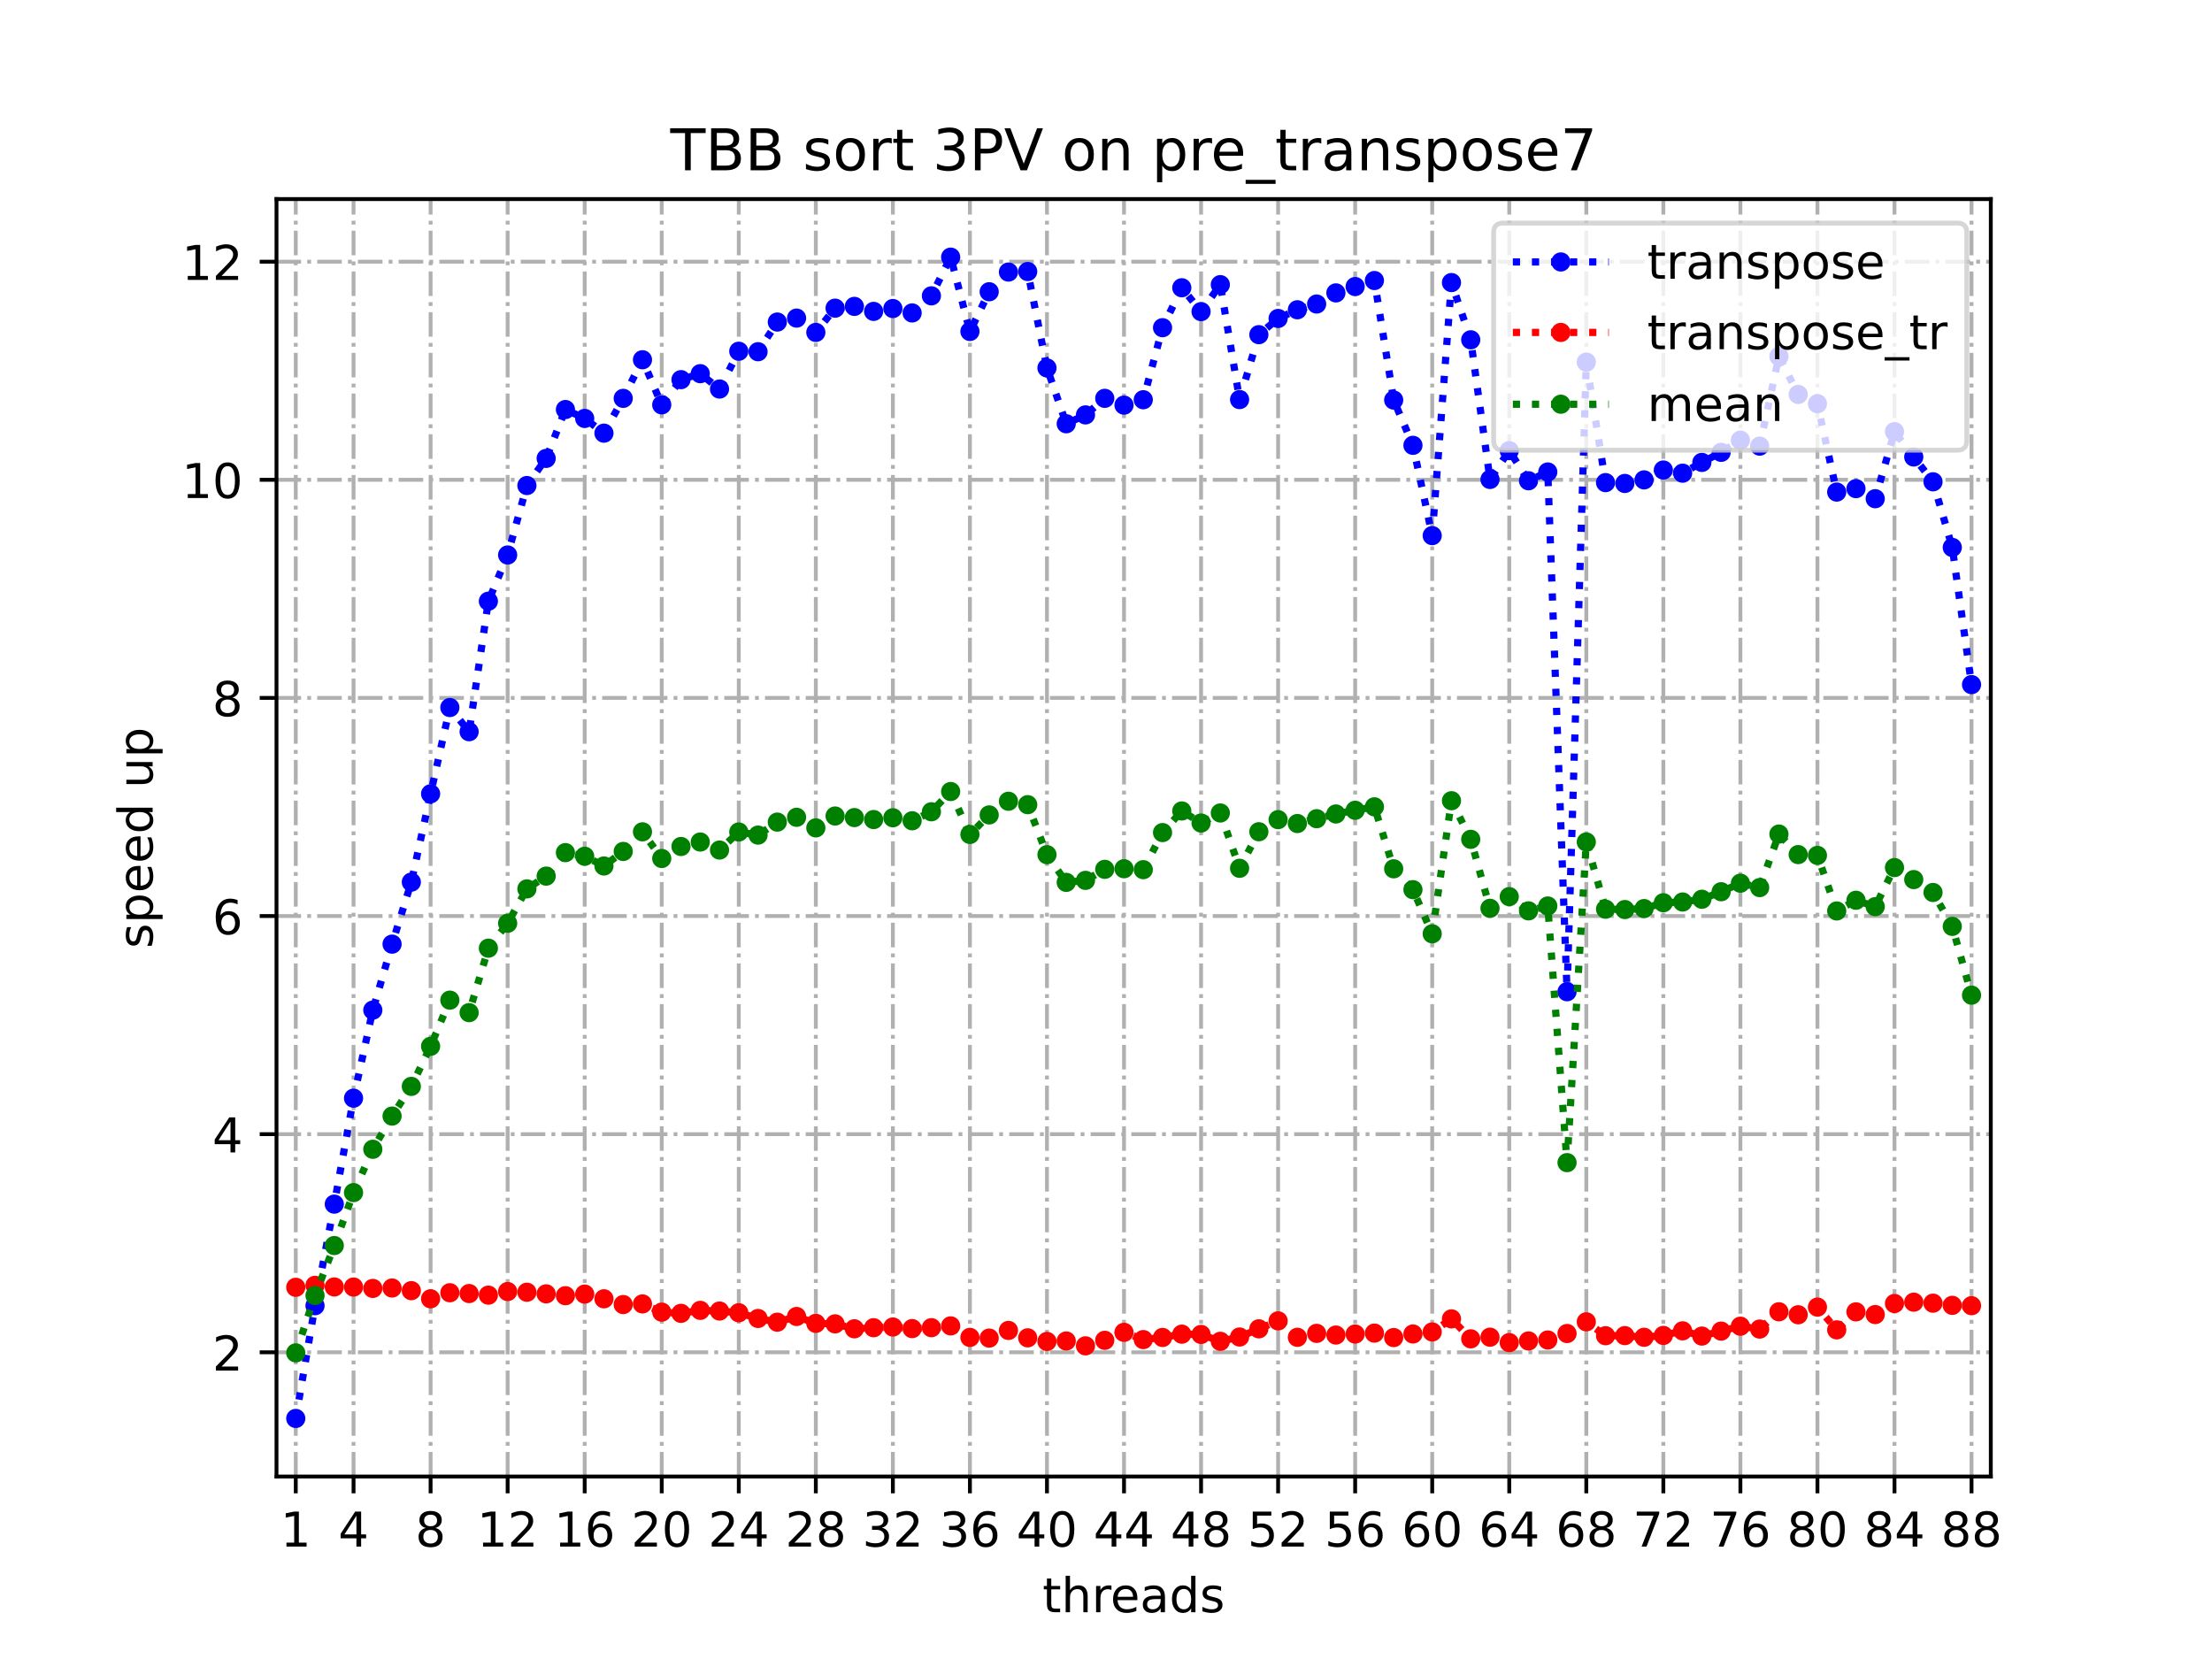 <?xml version="1.0" encoding="utf-8" standalone="no"?>
<!DOCTYPE svg PUBLIC "-//W3C//DTD SVG 1.1//EN"
  "http://www.w3.org/Graphics/SVG/1.1/DTD/svg11.dtd">
<!-- Created with matplotlib (https://matplotlib.org/) -->
<svg height="345.6pt" version="1.1" viewBox="0 0 460.8 345.6" width="460.8pt" xmlns="http://www.w3.org/2000/svg" xmlns:xlink="http://www.w3.org/1999/xlink">
 <defs>
  <style type="text/css">
*{stroke-linecap:butt;stroke-linejoin:round;}
  </style>
 </defs>
 <g id="figure_1">
  <g id="patch_1">
   <path d="M 0 345.6 
L 460.8 345.6 
L 460.8 0 
L 0 0 
z
" style="fill:#ffffff;"/>
  </g>
  <g id="axes_1">
   <g id="patch_2">
    <path d="M 57.6 307.584 
L 414.72 307.584 
L 414.72 41.472 
L 57.6 41.472 
z
" style="fill:#ffffff;"/>
   </g>
   <g id="matplotlib.axis_1">
    <g id="xtick_1">
     <g id="line2d_1">
      <path clip-path="url(#p0faed3dacd)" d="M 61.613 307.584 
L 61.613 41.472 
" style="fill:none;stroke:#b0b0b0;stroke-dasharray:5.12,1.28,0.8,1.28;stroke-dashoffset:0;stroke-width:0.8;"/>
     </g>
     <g id="line2d_2">
      <defs>
       <path d="M 0 0 
L 0 3.5 
" id="mc146b32be6" style="stroke:#000000;stroke-width:0.8;"/>
      </defs>
      <g>
       <use style="stroke:#000000;stroke-width:0.8;" x="61.613" xlink:href="#mc146b32be6" y="307.584"/>
      </g>
     </g>
     <g id="text_1">
      <!-- 1 -->
      <defs>
       <path d="M 12.406 8.297 
L 28.516 8.297 
L 28.516 63.922 
L 10.984 60.406 
L 10.984 69.391 
L 28.422 72.906 
L 38.281 72.906 
L 38.281 8.297 
L 54.391 8.297 
L 54.391 0 
L 12.406 0 
z
" id="DejaVuSans-49"/>
      </defs>
      <g transform="translate(58.431 322.182)scale(0.1 -0.1)">
       <use xlink:href="#DejaVuSans-49"/>
      </g>
     </g>
    </g>
    <g id="xtick_2">
     <g id="line2d_3">
      <path clip-path="url(#p0faed3dacd)" d="M 73.65 307.584 
L 73.65 41.472 
" style="fill:none;stroke:#b0b0b0;stroke-dasharray:5.12,1.28,0.8,1.28;stroke-dashoffset:0;stroke-width:0.8;"/>
     </g>
     <g id="line2d_4">
      <g>
       <use style="stroke:#000000;stroke-width:0.8;" x="73.65" xlink:href="#mc146b32be6" y="307.584"/>
      </g>
     </g>
     <g id="text_2">
      <!-- 4 -->
      <defs>
       <path d="M 37.797 64.312 
L 12.891 25.391 
L 37.797 25.391 
z
M 35.203 72.906 
L 47.609 72.906 
L 47.609 25.391 
L 58.016 25.391 
L 58.016 17.188 
L 47.609 17.188 
L 47.609 0 
L 37.797 0 
L 37.797 17.188 
L 4.891 17.188 
L 4.891 26.703 
z
" id="DejaVuSans-52"/>
      </defs>
      <g transform="translate(70.469 322.182)scale(0.1 -0.1)">
       <use xlink:href="#DejaVuSans-52"/>
      </g>
     </g>
    </g>
    <g id="xtick_3">
     <g id="line2d_5">
      <path clip-path="url(#p0faed3dacd)" d="M 89.701 307.584 
L 89.701 41.472 
" style="fill:none;stroke:#b0b0b0;stroke-dasharray:5.12,1.28,0.8,1.28;stroke-dashoffset:0;stroke-width:0.8;"/>
     </g>
     <g id="line2d_6">
      <g>
       <use style="stroke:#000000;stroke-width:0.8;" x="89.701" xlink:href="#mc146b32be6" y="307.584"/>
      </g>
     </g>
     <g id="text_3">
      <!-- 8 -->
      <defs>
       <path d="M 31.781 34.625 
Q 24.75 34.625 20.719 30.859 
Q 16.703 27.094 16.703 20.516 
Q 16.703 13.922 20.719 10.156 
Q 24.75 6.391 31.781 6.391 
Q 38.812 6.391 42.859 10.172 
Q 46.922 13.969 46.922 20.516 
Q 46.922 27.094 42.891 30.859 
Q 38.875 34.625 31.781 34.625 
z
M 21.922 38.812 
Q 15.578 40.375 12.031 44.719 
Q 8.5 49.078 8.5 55.328 
Q 8.5 64.062 14.719 69.141 
Q 20.953 74.219 31.781 74.219 
Q 42.672 74.219 48.875 69.141 
Q 55.078 64.062 55.078 55.328 
Q 55.078 49.078 51.531 44.719 
Q 48 40.375 41.703 38.812 
Q 48.828 37.156 52.797 32.312 
Q 56.781 27.484 56.781 20.516 
Q 56.781 9.906 50.312 4.234 
Q 43.844 -1.422 31.781 -1.422 
Q 19.734 -1.422 13.25 4.234 
Q 6.781 9.906 6.781 20.516 
Q 6.781 27.484 10.781 32.312 
Q 14.797 37.156 21.922 38.812 
z
M 18.312 54.391 
Q 18.312 48.734 21.844 45.562 
Q 25.391 42.391 31.781 42.391 
Q 38.141 42.391 41.719 45.562 
Q 45.312 48.734 45.312 54.391 
Q 45.312 60.062 41.719 63.234 
Q 38.141 66.406 31.781 66.406 
Q 25.391 66.406 21.844 63.234 
Q 18.312 60.062 18.312 54.391 
z
" id="DejaVuSans-56"/>
      </defs>
      <g transform="translate(86.519 322.182)scale(0.1 -0.1)">
       <use xlink:href="#DejaVuSans-56"/>
      </g>
     </g>
    </g>
    <g id="xtick_4">
     <g id="line2d_7">
      <path clip-path="url(#p0faed3dacd)" d="M 105.751 307.584 
L 105.751 41.472 
" style="fill:none;stroke:#b0b0b0;stroke-dasharray:5.12,1.28,0.8,1.28;stroke-dashoffset:0;stroke-width:0.8;"/>
     </g>
     <g id="line2d_8">
      <g>
       <use style="stroke:#000000;stroke-width:0.8;" x="105.751" xlink:href="#mc146b32be6" y="307.584"/>
      </g>
     </g>
     <g id="text_4">
      <!-- 12 -->
      <defs>
       <path d="M 19.188 8.297 
L 53.609 8.297 
L 53.609 0 
L 7.328 0 
L 7.328 8.297 
Q 12.938 14.109 22.625 23.891 
Q 32.328 33.688 34.812 36.531 
Q 39.547 41.844 41.422 45.531 
Q 43.312 49.219 43.312 52.781 
Q 43.312 58.594 39.234 62.25 
Q 35.156 65.922 28.609 65.922 
Q 23.969 65.922 18.812 64.312 
Q 13.672 62.703 7.812 59.422 
L 7.812 69.391 
Q 13.766 71.781 18.938 73 
Q 24.125 74.219 28.422 74.219 
Q 39.75 74.219 46.484 68.547 
Q 53.219 62.891 53.219 53.422 
Q 53.219 48.922 51.531 44.891 
Q 49.859 40.875 45.406 35.406 
Q 44.188 33.984 37.641 27.219 
Q 31.109 20.453 19.188 8.297 
z
" id="DejaVuSans-50"/>
      </defs>
      <g transform="translate(99.389 322.182)scale(0.1 -0.1)">
       <use xlink:href="#DejaVuSans-49"/>
       <use x="63.623" xlink:href="#DejaVuSans-50"/>
      </g>
     </g>
    </g>
    <g id="xtick_5">
     <g id="line2d_9">
      <path clip-path="url(#p0faed3dacd)" d="M 121.801 307.584 
L 121.801 41.472 
" style="fill:none;stroke:#b0b0b0;stroke-dasharray:5.12,1.28,0.8,1.28;stroke-dashoffset:0;stroke-width:0.8;"/>
     </g>
     <g id="line2d_10">
      <g>
       <use style="stroke:#000000;stroke-width:0.8;" x="121.801" xlink:href="#mc146b32be6" y="307.584"/>
      </g>
     </g>
     <g id="text_5">
      <!-- 16 -->
      <defs>
       <path d="M 33.016 40.375 
Q 26.375 40.375 22.484 35.828 
Q 18.609 31.297 18.609 23.391 
Q 18.609 15.531 22.484 10.953 
Q 26.375 6.391 33.016 6.391 
Q 39.656 6.391 43.531 10.953 
Q 47.406 15.531 47.406 23.391 
Q 47.406 31.297 43.531 35.828 
Q 39.656 40.375 33.016 40.375 
z
M 52.594 71.297 
L 52.594 62.312 
Q 48.875 64.062 45.094 64.984 
Q 41.312 65.922 37.594 65.922 
Q 27.828 65.922 22.672 59.328 
Q 17.531 52.734 16.797 39.406 
Q 19.672 43.656 24.016 45.922 
Q 28.375 48.188 33.594 48.188 
Q 44.578 48.188 50.953 41.516 
Q 57.328 34.859 57.328 23.391 
Q 57.328 12.156 50.688 5.359 
Q 44.047 -1.422 33.016 -1.422 
Q 20.359 -1.422 13.672 8.266 
Q 6.984 17.969 6.984 36.375 
Q 6.984 53.656 15.188 63.938 
Q 23.391 74.219 37.203 74.219 
Q 40.922 74.219 44.703 73.484 
Q 48.484 72.75 52.594 71.297 
z
" id="DejaVuSans-54"/>
      </defs>
      <g transform="translate(115.439 322.182)scale(0.1 -0.1)">
       <use xlink:href="#DejaVuSans-49"/>
       <use x="63.623" xlink:href="#DejaVuSans-54"/>
      </g>
     </g>
    </g>
    <g id="xtick_6">
     <g id="line2d_11">
      <path clip-path="url(#p0faed3dacd)" d="M 137.852 307.584 
L 137.852 41.472 
" style="fill:none;stroke:#b0b0b0;stroke-dasharray:5.12,1.28,0.8,1.28;stroke-dashoffset:0;stroke-width:0.8;"/>
     </g>
     <g id="line2d_12">
      <g>
       <use style="stroke:#000000;stroke-width:0.8;" x="137.852" xlink:href="#mc146b32be6" y="307.584"/>
      </g>
     </g>
     <g id="text_6">
      <!-- 20 -->
      <defs>
       <path d="M 31.781 66.406 
Q 24.172 66.406 20.328 58.906 
Q 16.5 51.422 16.5 36.375 
Q 16.5 21.391 20.328 13.891 
Q 24.172 6.391 31.781 6.391 
Q 39.453 6.391 43.281 13.891 
Q 47.125 21.391 47.125 36.375 
Q 47.125 51.422 43.281 58.906 
Q 39.453 66.406 31.781 66.406 
z
M 31.781 74.219 
Q 44.047 74.219 50.516 64.516 
Q 56.984 54.828 56.984 36.375 
Q 56.984 17.969 50.516 8.266 
Q 44.047 -1.422 31.781 -1.422 
Q 19.531 -1.422 13.062 8.266 
Q 6.594 17.969 6.594 36.375 
Q 6.594 54.828 13.062 64.516 
Q 19.531 74.219 31.781 74.219 
z
" id="DejaVuSans-48"/>
      </defs>
      <g transform="translate(131.489 322.182)scale(0.1 -0.1)">
       <use xlink:href="#DejaVuSans-50"/>
       <use x="63.623" xlink:href="#DejaVuSans-48"/>
      </g>
     </g>
    </g>
    <g id="xtick_7">
     <g id="line2d_13">
      <path clip-path="url(#p0faed3dacd)" d="M 153.902 307.584 
L 153.902 41.472 
" style="fill:none;stroke:#b0b0b0;stroke-dasharray:5.12,1.28,0.8,1.28;stroke-dashoffset:0;stroke-width:0.8;"/>
     </g>
     <g id="line2d_14">
      <g>
       <use style="stroke:#000000;stroke-width:0.8;" x="153.902" xlink:href="#mc146b32be6" y="307.584"/>
      </g>
     </g>
     <g id="text_7">
      <!-- 24 -->
      <g transform="translate(147.54 322.182)scale(0.1 -0.1)">
       <use xlink:href="#DejaVuSans-50"/>
       <use x="63.623" xlink:href="#DejaVuSans-52"/>
      </g>
     </g>
    </g>
    <g id="xtick_8">
     <g id="line2d_15">
      <path clip-path="url(#p0faed3dacd)" d="M 169.952 307.584 
L 169.952 41.472 
" style="fill:none;stroke:#b0b0b0;stroke-dasharray:5.12,1.28,0.8,1.28;stroke-dashoffset:0;stroke-width:0.8;"/>
     </g>
     <g id="line2d_16">
      <g>
       <use style="stroke:#000000;stroke-width:0.8;" x="169.952" xlink:href="#mc146b32be6" y="307.584"/>
      </g>
     </g>
     <g id="text_8">
      <!-- 28 -->
      <g transform="translate(163.59 322.182)scale(0.1 -0.1)">
       <use xlink:href="#DejaVuSans-50"/>
       <use x="63.623" xlink:href="#DejaVuSans-56"/>
      </g>
     </g>
    </g>
    <g id="xtick_9">
     <g id="line2d_17">
      <path clip-path="url(#p0faed3dacd)" d="M 186.003 307.584 
L 186.003 41.472 
" style="fill:none;stroke:#b0b0b0;stroke-dasharray:5.12,1.28,0.8,1.28;stroke-dashoffset:0;stroke-width:0.8;"/>
     </g>
     <g id="line2d_18">
      <g>
       <use style="stroke:#000000;stroke-width:0.8;" x="186.003" xlink:href="#mc146b32be6" y="307.584"/>
      </g>
     </g>
     <g id="text_9">
      <!-- 32 -->
      <defs>
       <path d="M 40.578 39.312 
Q 47.656 37.797 51.625 33 
Q 55.609 28.219 55.609 21.188 
Q 55.609 10.406 48.188 4.484 
Q 40.766 -1.422 27.094 -1.422 
Q 22.516 -1.422 17.656 -0.516 
Q 12.797 0.391 7.625 2.203 
L 7.625 11.719 
Q 11.719 9.328 16.594 8.109 
Q 21.484 6.891 26.812 6.891 
Q 36.078 6.891 40.938 10.547 
Q 45.797 14.203 45.797 21.188 
Q 45.797 27.641 41.281 31.266 
Q 36.766 34.906 28.719 34.906 
L 20.219 34.906 
L 20.219 43.016 
L 29.109 43.016 
Q 36.375 43.016 40.234 45.922 
Q 44.094 48.828 44.094 54.297 
Q 44.094 59.906 40.109 62.906 
Q 36.141 65.922 28.719 65.922 
Q 24.656 65.922 20.016 65.031 
Q 15.375 64.156 9.812 62.312 
L 9.812 71.094 
Q 15.438 72.656 20.344 73.438 
Q 25.25 74.219 29.594 74.219 
Q 40.828 74.219 47.359 69.109 
Q 53.906 64.016 53.906 55.328 
Q 53.906 49.266 50.438 45.094 
Q 46.969 40.922 40.578 39.312 
z
" id="DejaVuSans-51"/>
      </defs>
      <g transform="translate(179.64 322.182)scale(0.1 -0.1)">
       <use xlink:href="#DejaVuSans-51"/>
       <use x="63.623" xlink:href="#DejaVuSans-50"/>
      </g>
     </g>
    </g>
    <g id="xtick_10">
     <g id="line2d_19">
      <path clip-path="url(#p0faed3dacd)" d="M 202.053 307.584 
L 202.053 41.472 
" style="fill:none;stroke:#b0b0b0;stroke-dasharray:5.12,1.28,0.8,1.28;stroke-dashoffset:0;stroke-width:0.8;"/>
     </g>
     <g id="line2d_20">
      <g>
       <use style="stroke:#000000;stroke-width:0.8;" x="202.053" xlink:href="#mc146b32be6" y="307.584"/>
      </g>
     </g>
     <g id="text_10">
      <!-- 36 -->
      <g transform="translate(195.691 322.182)scale(0.1 -0.1)">
       <use xlink:href="#DejaVuSans-51"/>
       <use x="63.623" xlink:href="#DejaVuSans-54"/>
      </g>
     </g>
    </g>
    <g id="xtick_11">
     <g id="line2d_21">
      <path clip-path="url(#p0faed3dacd)" d="M 218.103 307.584 
L 218.103 41.472 
" style="fill:none;stroke:#b0b0b0;stroke-dasharray:5.12,1.28,0.8,1.28;stroke-dashoffset:0;stroke-width:0.8;"/>
     </g>
     <g id="line2d_22">
      <g>
       <use style="stroke:#000000;stroke-width:0.8;" x="218.103" xlink:href="#mc146b32be6" y="307.584"/>
      </g>
     </g>
     <g id="text_11">
      <!-- 40 -->
      <g transform="translate(211.741 322.182)scale(0.1 -0.1)">
       <use xlink:href="#DejaVuSans-52"/>
       <use x="63.623" xlink:href="#DejaVuSans-48"/>
      </g>
     </g>
    </g>
    <g id="xtick_12">
     <g id="line2d_23">
      <path clip-path="url(#p0faed3dacd)" d="M 234.154 307.584 
L 234.154 41.472 
" style="fill:none;stroke:#b0b0b0;stroke-dasharray:5.12,1.28,0.8,1.28;stroke-dashoffset:0;stroke-width:0.8;"/>
     </g>
     <g id="line2d_24">
      <g>
       <use style="stroke:#000000;stroke-width:0.8;" x="234.154" xlink:href="#mc146b32be6" y="307.584"/>
      </g>
     </g>
     <g id="text_12">
      <!-- 44 -->
      <g transform="translate(227.791 322.182)scale(0.1 -0.1)">
       <use xlink:href="#DejaVuSans-52"/>
       <use x="63.623" xlink:href="#DejaVuSans-52"/>
      </g>
     </g>
    </g>
    <g id="xtick_13">
     <g id="line2d_25">
      <path clip-path="url(#p0faed3dacd)" d="M 250.204 307.584 
L 250.204 41.472 
" style="fill:none;stroke:#b0b0b0;stroke-dasharray:5.12,1.28,0.8,1.28;stroke-dashoffset:0;stroke-width:0.8;"/>
     </g>
     <g id="line2d_26">
      <g>
       <use style="stroke:#000000;stroke-width:0.8;" x="250.204" xlink:href="#mc146b32be6" y="307.584"/>
      </g>
     </g>
     <g id="text_13">
      <!-- 48 -->
      <g transform="translate(243.842 322.182)scale(0.1 -0.1)">
       <use xlink:href="#DejaVuSans-52"/>
       <use x="63.623" xlink:href="#DejaVuSans-56"/>
      </g>
     </g>
    </g>
    <g id="xtick_14">
     <g id="line2d_27">
      <path clip-path="url(#p0faed3dacd)" d="M 266.254 307.584 
L 266.254 41.472 
" style="fill:none;stroke:#b0b0b0;stroke-dasharray:5.12,1.28,0.8,1.28;stroke-dashoffset:0;stroke-width:0.8;"/>
     </g>
     <g id="line2d_28">
      <g>
       <use style="stroke:#000000;stroke-width:0.8;" x="266.254" xlink:href="#mc146b32be6" y="307.584"/>
      </g>
     </g>
     <g id="text_14">
      <!-- 52 -->
      <defs>
       <path d="M 10.797 72.906 
L 49.516 72.906 
L 49.516 64.594 
L 19.828 64.594 
L 19.828 46.734 
Q 21.969 47.469 24.109 47.828 
Q 26.266 48.188 28.422 48.188 
Q 40.625 48.188 47.75 41.5 
Q 54.891 34.812 54.891 23.391 
Q 54.891 11.625 47.562 5.094 
Q 40.234 -1.422 26.906 -1.422 
Q 22.312 -1.422 17.547 -0.641 
Q 12.797 0.141 7.719 1.703 
L 7.719 11.625 
Q 12.109 9.234 16.797 8.062 
Q 21.484 6.891 26.703 6.891 
Q 35.156 6.891 40.078 11.328 
Q 45.016 15.766 45.016 23.391 
Q 45.016 31 40.078 35.438 
Q 35.156 39.891 26.703 39.891 
Q 22.75 39.891 18.812 39.016 
Q 14.891 38.141 10.797 36.281 
z
" id="DejaVuSans-53"/>
      </defs>
      <g transform="translate(259.892 322.182)scale(0.1 -0.1)">
       <use xlink:href="#DejaVuSans-53"/>
       <use x="63.623" xlink:href="#DejaVuSans-50"/>
      </g>
     </g>
    </g>
    <g id="xtick_15">
     <g id="line2d_29">
      <path clip-path="url(#p0faed3dacd)" d="M 282.305 307.584 
L 282.305 41.472 
" style="fill:none;stroke:#b0b0b0;stroke-dasharray:5.12,1.28,0.8,1.28;stroke-dashoffset:0;stroke-width:0.8;"/>
     </g>
     <g id="line2d_30">
      <g>
       <use style="stroke:#000000;stroke-width:0.8;" x="282.305" xlink:href="#mc146b32be6" y="307.584"/>
      </g>
     </g>
     <g id="text_15">
      <!-- 56 -->
      <g transform="translate(275.942 322.182)scale(0.1 -0.1)">
       <use xlink:href="#DejaVuSans-53"/>
       <use x="63.623" xlink:href="#DejaVuSans-54"/>
      </g>
     </g>
    </g>
    <g id="xtick_16">
     <g id="line2d_31">
      <path clip-path="url(#p0faed3dacd)" d="M 298.355 307.584 
L 298.355 41.472 
" style="fill:none;stroke:#b0b0b0;stroke-dasharray:5.12,1.28,0.8,1.28;stroke-dashoffset:0;stroke-width:0.8;"/>
     </g>
     <g id="line2d_32">
      <g>
       <use style="stroke:#000000;stroke-width:0.8;" x="298.355" xlink:href="#mc146b32be6" y="307.584"/>
      </g>
     </g>
     <g id="text_16">
      <!-- 60 -->
      <g transform="translate(291.993 322.182)scale(0.1 -0.1)">
       <use xlink:href="#DejaVuSans-54"/>
       <use x="63.623" xlink:href="#DejaVuSans-48"/>
      </g>
     </g>
    </g>
    <g id="xtick_17">
     <g id="line2d_33">
      <path clip-path="url(#p0faed3dacd)" d="M 314.405 307.584 
L 314.405 41.472 
" style="fill:none;stroke:#b0b0b0;stroke-dasharray:5.12,1.28,0.8,1.28;stroke-dashoffset:0;stroke-width:0.8;"/>
     </g>
     <g id="line2d_34">
      <g>
       <use style="stroke:#000000;stroke-width:0.8;" x="314.405" xlink:href="#mc146b32be6" y="307.584"/>
      </g>
     </g>
     <g id="text_17">
      <!-- 64 -->
      <g transform="translate(308.043 322.182)scale(0.1 -0.1)">
       <use xlink:href="#DejaVuSans-54"/>
       <use x="63.623" xlink:href="#DejaVuSans-52"/>
      </g>
     </g>
    </g>
    <g id="xtick_18">
     <g id="line2d_35">
      <path clip-path="url(#p0faed3dacd)" d="M 330.456 307.584 
L 330.456 41.472 
" style="fill:none;stroke:#b0b0b0;stroke-dasharray:5.12,1.28,0.8,1.28;stroke-dashoffset:0;stroke-width:0.8;"/>
     </g>
     <g id="line2d_36">
      <g>
       <use style="stroke:#000000;stroke-width:0.8;" x="330.456" xlink:href="#mc146b32be6" y="307.584"/>
      </g>
     </g>
     <g id="text_18">
      <!-- 68 -->
      <g transform="translate(324.093 322.182)scale(0.1 -0.1)">
       <use xlink:href="#DejaVuSans-54"/>
       <use x="63.623" xlink:href="#DejaVuSans-56"/>
      </g>
     </g>
    </g>
    <g id="xtick_19">
     <g id="line2d_37">
      <path clip-path="url(#p0faed3dacd)" d="M 346.506 307.584 
L 346.506 41.472 
" style="fill:none;stroke:#b0b0b0;stroke-dasharray:5.12,1.28,0.8,1.28;stroke-dashoffset:0;stroke-width:0.8;"/>
     </g>
     <g id="line2d_38">
      <g>
       <use style="stroke:#000000;stroke-width:0.8;" x="346.506" xlink:href="#mc146b32be6" y="307.584"/>
      </g>
     </g>
     <g id="text_19">
      <!-- 72 -->
      <defs>
       <path d="M 8.203 72.906 
L 55.078 72.906 
L 55.078 68.703 
L 28.609 0 
L 18.312 0 
L 43.219 64.594 
L 8.203 64.594 
z
" id="DejaVuSans-55"/>
      </defs>
      <g transform="translate(340.144 322.182)scale(0.1 -0.1)">
       <use xlink:href="#DejaVuSans-55"/>
       <use x="63.623" xlink:href="#DejaVuSans-50"/>
      </g>
     </g>
    </g>
    <g id="xtick_20">
     <g id="line2d_39">
      <path clip-path="url(#p0faed3dacd)" d="M 362.556 307.584 
L 362.556 41.472 
" style="fill:none;stroke:#b0b0b0;stroke-dasharray:5.12,1.28,0.8,1.28;stroke-dashoffset:0;stroke-width:0.8;"/>
     </g>
     <g id="line2d_40">
      <g>
       <use style="stroke:#000000;stroke-width:0.8;" x="362.556" xlink:href="#mc146b32be6" y="307.584"/>
      </g>
     </g>
     <g id="text_20">
      <!-- 76 -->
      <g transform="translate(356.194 322.182)scale(0.1 -0.1)">
       <use xlink:href="#DejaVuSans-55"/>
       <use x="63.623" xlink:href="#DejaVuSans-54"/>
      </g>
     </g>
    </g>
    <g id="xtick_21">
     <g id="line2d_41">
      <path clip-path="url(#p0faed3dacd)" d="M 378.607 307.584 
L 378.607 41.472 
" style="fill:none;stroke:#b0b0b0;stroke-dasharray:5.12,1.28,0.8,1.28;stroke-dashoffset:0;stroke-width:0.8;"/>
     </g>
     <g id="line2d_42">
      <g>
       <use style="stroke:#000000;stroke-width:0.8;" x="378.607" xlink:href="#mc146b32be6" y="307.584"/>
      </g>
     </g>
     <g id="text_21">
      <!-- 80 -->
      <g transform="translate(372.244 322.182)scale(0.1 -0.1)">
       <use xlink:href="#DejaVuSans-56"/>
       <use x="63.623" xlink:href="#DejaVuSans-48"/>
      </g>
     </g>
    </g>
    <g id="xtick_22">
     <g id="line2d_43">
      <path clip-path="url(#p0faed3dacd)" d="M 394.657 307.584 
L 394.657 41.472 
" style="fill:none;stroke:#b0b0b0;stroke-dasharray:5.12,1.28,0.8,1.28;stroke-dashoffset:0;stroke-width:0.8;"/>
     </g>
     <g id="line2d_44">
      <g>
       <use style="stroke:#000000;stroke-width:0.8;" x="394.657" xlink:href="#mc146b32be6" y="307.584"/>
      </g>
     </g>
     <g id="text_22">
      <!-- 84 -->
      <g transform="translate(388.295 322.182)scale(0.1 -0.1)">
       <use xlink:href="#DejaVuSans-56"/>
       <use x="63.623" xlink:href="#DejaVuSans-52"/>
      </g>
     </g>
    </g>
    <g id="xtick_23">
     <g id="line2d_45">
      <path clip-path="url(#p0faed3dacd)" d="M 410.707 307.584 
L 410.707 41.472 
" style="fill:none;stroke:#b0b0b0;stroke-dasharray:5.12,1.28,0.8,1.28;stroke-dashoffset:0;stroke-width:0.8;"/>
     </g>
     <g id="line2d_46">
      <g>
       <use style="stroke:#000000;stroke-width:0.8;" x="410.707" xlink:href="#mc146b32be6" y="307.584"/>
      </g>
     </g>
     <g id="text_23">
      <!-- 88 -->
      <g transform="translate(404.345 322.182)scale(0.1 -0.1)">
       <use xlink:href="#DejaVuSans-56"/>
       <use x="63.623" xlink:href="#DejaVuSans-56"/>
      </g>
     </g>
    </g>
    <g id="text_24">
     <!-- threads -->
     <defs>
      <path d="M 18.312 70.219 
L 18.312 54.688 
L 36.812 54.688 
L 36.812 47.703 
L 18.312 47.703 
L 18.312 18.016 
Q 18.312 11.328 20.141 9.422 
Q 21.969 7.516 27.594 7.516 
L 36.812 7.516 
L 36.812 0 
L 27.594 0 
Q 17.188 0 13.234 3.875 
Q 9.281 7.766 9.281 18.016 
L 9.281 47.703 
L 2.688 47.703 
L 2.688 54.688 
L 9.281 54.688 
L 9.281 70.219 
z
" id="DejaVuSans-116"/>
      <path d="M 54.891 33.016 
L 54.891 0 
L 45.906 0 
L 45.906 32.719 
Q 45.906 40.484 42.875 44.328 
Q 39.844 48.188 33.797 48.188 
Q 26.516 48.188 22.312 43.547 
Q 18.109 38.922 18.109 30.906 
L 18.109 0 
L 9.078 0 
L 9.078 75.984 
L 18.109 75.984 
L 18.109 46.188 
Q 21.344 51.125 25.703 53.562 
Q 30.078 56 35.797 56 
Q 45.219 56 50.047 50.172 
Q 54.891 44.344 54.891 33.016 
z
" id="DejaVuSans-104"/>
      <path d="M 41.109 46.297 
Q 39.594 47.172 37.812 47.578 
Q 36.031 48 33.891 48 
Q 26.266 48 22.188 43.047 
Q 18.109 38.094 18.109 28.812 
L 18.109 0 
L 9.078 0 
L 9.078 54.688 
L 18.109 54.688 
L 18.109 46.188 
Q 20.953 51.172 25.484 53.578 
Q 30.031 56 36.531 56 
Q 37.453 56 38.578 55.875 
Q 39.703 55.766 41.062 55.516 
z
" id="DejaVuSans-114"/>
      <path d="M 56.203 29.594 
L 56.203 25.203 
L 14.891 25.203 
Q 15.484 15.922 20.484 11.062 
Q 25.484 6.203 34.422 6.203 
Q 39.594 6.203 44.453 7.469 
Q 49.312 8.734 54.109 11.281 
L 54.109 2.781 
Q 49.266 0.734 44.188 -0.344 
Q 39.109 -1.422 33.891 -1.422 
Q 20.797 -1.422 13.156 6.188 
Q 5.516 13.812 5.516 26.812 
Q 5.516 40.234 12.766 48.109 
Q 20.016 56 32.328 56 
Q 43.359 56 49.781 48.891 
Q 56.203 41.797 56.203 29.594 
z
M 47.219 32.234 
Q 47.125 39.594 43.094 43.984 
Q 39.062 48.391 32.422 48.391 
Q 24.906 48.391 20.391 44.141 
Q 15.875 39.891 15.188 32.172 
z
" id="DejaVuSans-101"/>
      <path d="M 34.281 27.484 
Q 23.391 27.484 19.188 25 
Q 14.984 22.516 14.984 16.5 
Q 14.984 11.719 18.141 8.906 
Q 21.297 6.109 26.703 6.109 
Q 34.188 6.109 38.703 11.406 
Q 43.219 16.703 43.219 25.484 
L 43.219 27.484 
z
M 52.203 31.203 
L 52.203 0 
L 43.219 0 
L 43.219 8.297 
Q 40.141 3.328 35.547 0.953 
Q 30.953 -1.422 24.312 -1.422 
Q 15.922 -1.422 10.953 3.297 
Q 6 8.016 6 15.922 
Q 6 25.141 12.172 29.828 
Q 18.359 34.516 30.609 34.516 
L 43.219 34.516 
L 43.219 35.406 
Q 43.219 41.609 39.141 45 
Q 35.062 48.391 27.688 48.391 
Q 23 48.391 18.547 47.266 
Q 14.109 46.141 10.016 43.891 
L 10.016 52.203 
Q 14.938 54.109 19.578 55.047 
Q 24.219 56 28.609 56 
Q 40.484 56 46.344 49.844 
Q 52.203 43.703 52.203 31.203 
z
" id="DejaVuSans-97"/>
      <path d="M 45.406 46.391 
L 45.406 75.984 
L 54.391 75.984 
L 54.391 0 
L 45.406 0 
L 45.406 8.203 
Q 42.578 3.328 38.25 0.953 
Q 33.938 -1.422 27.875 -1.422 
Q 17.969 -1.422 11.734 6.484 
Q 5.516 14.406 5.516 27.297 
Q 5.516 40.188 11.734 48.094 
Q 17.969 56 27.875 56 
Q 33.938 56 38.25 53.625 
Q 42.578 51.266 45.406 46.391 
z
M 14.797 27.297 
Q 14.797 17.391 18.875 11.75 
Q 22.953 6.109 30.078 6.109 
Q 37.203 6.109 41.297 11.75 
Q 45.406 17.391 45.406 27.297 
Q 45.406 37.203 41.297 42.844 
Q 37.203 48.484 30.078 48.484 
Q 22.953 48.484 18.875 42.844 
Q 14.797 37.203 14.797 27.297 
z
" id="DejaVuSans-100"/>
      <path d="M 44.281 53.078 
L 44.281 44.578 
Q 40.484 46.531 36.375 47.5 
Q 32.281 48.484 27.875 48.484 
Q 21.188 48.484 17.844 46.438 
Q 14.5 44.391 14.5 40.281 
Q 14.5 37.156 16.891 35.375 
Q 19.281 33.594 26.516 31.984 
L 29.594 31.297 
Q 39.156 29.25 43.188 25.516 
Q 47.219 21.781 47.219 15.094 
Q 47.219 7.469 41.188 3.016 
Q 35.156 -1.422 24.609 -1.422 
Q 20.219 -1.422 15.453 -0.562 
Q 10.688 0.297 5.422 2 
L 5.422 11.281 
Q 10.406 8.688 15.234 7.391 
Q 20.062 6.109 24.812 6.109 
Q 31.156 6.109 34.562 8.281 
Q 37.984 10.453 37.984 14.406 
Q 37.984 18.062 35.516 20.016 
Q 33.062 21.969 24.703 23.781 
L 21.578 24.516 
Q 13.234 26.266 9.516 29.906 
Q 5.812 33.547 5.812 39.891 
Q 5.812 47.609 11.281 51.797 
Q 16.75 56 26.812 56 
Q 31.781 56 36.172 55.266 
Q 40.578 54.547 44.281 53.078 
z
" id="DejaVuSans-115"/>
     </defs>
     <g transform="translate(217.169 335.861)scale(0.1 -0.1)">
      <use xlink:href="#DejaVuSans-116"/>
      <use x="39.209" xlink:href="#DejaVuSans-104"/>
      <use x="102.588" xlink:href="#DejaVuSans-114"/>
      <use x="141.451" xlink:href="#DejaVuSans-101"/>
      <use x="202.975" xlink:href="#DejaVuSans-97"/>
      <use x="264.254" xlink:href="#DejaVuSans-100"/>
      <use x="327.73" xlink:href="#DejaVuSans-115"/>
     </g>
    </g>
   </g>
   <g id="matplotlib.axis_2">
    <g id="ytick_1">
     <g id="line2d_47">
      <path clip-path="url(#p0faed3dacd)" d="M 57.6 281.707 
L 414.72 281.707 
" style="fill:none;stroke:#b0b0b0;stroke-dasharray:5.12,1.28,0.8,1.28;stroke-dashoffset:0;stroke-width:0.8;"/>
     </g>
     <g id="line2d_48">
      <defs>
       <path d="M 0 0 
L -3.5 0 
" id="m9fe5541324" style="stroke:#000000;stroke-width:0.8;"/>
      </defs>
      <g>
       <use style="stroke:#000000;stroke-width:0.8;" x="57.6" xlink:href="#m9fe5541324" y="281.707"/>
      </g>
     </g>
     <g id="text_25">
      <!-- 2 -->
      <g transform="translate(44.237 285.506)scale(0.1 -0.1)">
       <use xlink:href="#DejaVuSans-50"/>
      </g>
     </g>
    </g>
    <g id="ytick_2">
     <g id="line2d_49">
      <path clip-path="url(#p0faed3dacd)" d="M 57.6 236.268 
L 414.72 236.268 
" style="fill:none;stroke:#b0b0b0;stroke-dasharray:5.12,1.28,0.8,1.28;stroke-dashoffset:0;stroke-width:0.8;"/>
     </g>
     <g id="line2d_50">
      <g>
       <use style="stroke:#000000;stroke-width:0.8;" x="57.6" xlink:href="#m9fe5541324" y="236.268"/>
      </g>
     </g>
     <g id="text_26">
      <!-- 4 -->
      <g transform="translate(44.237 240.067)scale(0.1 -0.1)">
       <use xlink:href="#DejaVuSans-52"/>
      </g>
     </g>
    </g>
    <g id="ytick_3">
     <g id="line2d_51">
      <path clip-path="url(#p0faed3dacd)" d="M 57.6 190.829 
L 414.72 190.829 
" style="fill:none;stroke:#b0b0b0;stroke-dasharray:5.12,1.28,0.8,1.28;stroke-dashoffset:0;stroke-width:0.8;"/>
     </g>
     <g id="line2d_52">
      <g>
       <use style="stroke:#000000;stroke-width:0.8;" x="57.6" xlink:href="#m9fe5541324" y="190.829"/>
      </g>
     </g>
     <g id="text_27">
      <!-- 6 -->
      <g transform="translate(44.237 194.628)scale(0.1 -0.1)">
       <use xlink:href="#DejaVuSans-54"/>
      </g>
     </g>
    </g>
    <g id="ytick_4">
     <g id="line2d_53">
      <path clip-path="url(#p0faed3dacd)" d="M 57.6 145.39 
L 414.72 145.39 
" style="fill:none;stroke:#b0b0b0;stroke-dasharray:5.12,1.28,0.8,1.28;stroke-dashoffset:0;stroke-width:0.8;"/>
     </g>
     <g id="line2d_54">
      <g>
       <use style="stroke:#000000;stroke-width:0.8;" x="57.6" xlink:href="#m9fe5541324" y="145.39"/>
      </g>
     </g>
     <g id="text_28">
      <!-- 8 -->
      <g transform="translate(44.237 149.189)scale(0.1 -0.1)">
       <use xlink:href="#DejaVuSans-56"/>
      </g>
     </g>
    </g>
    <g id="ytick_5">
     <g id="line2d_55">
      <path clip-path="url(#p0faed3dacd)" d="M 57.6 99.951 
L 414.72 99.951 
" style="fill:none;stroke:#b0b0b0;stroke-dasharray:5.12,1.28,0.8,1.28;stroke-dashoffset:0;stroke-width:0.8;"/>
     </g>
     <g id="line2d_56">
      <g>
       <use style="stroke:#000000;stroke-width:0.8;" x="57.6" xlink:href="#m9fe5541324" y="99.951"/>
      </g>
     </g>
     <g id="text_29">
      <!-- 10 -->
      <g transform="translate(37.875 103.75)scale(0.1 -0.1)">
       <use xlink:href="#DejaVuSans-49"/>
       <use x="63.623" xlink:href="#DejaVuSans-48"/>
      </g>
     </g>
    </g>
    <g id="ytick_6">
     <g id="line2d_57">
      <path clip-path="url(#p0faed3dacd)" d="M 57.6 54.512 
L 414.72 54.512 
" style="fill:none;stroke:#b0b0b0;stroke-dasharray:5.12,1.28,0.8,1.28;stroke-dashoffset:0;stroke-width:0.8;"/>
     </g>
     <g id="line2d_58">
      <g>
       <use style="stroke:#000000;stroke-width:0.8;" x="57.6" xlink:href="#m9fe5541324" y="54.512"/>
      </g>
     </g>
     <g id="text_30">
      <!-- 12 -->
      <g transform="translate(37.875 58.311)scale(0.1 -0.1)">
       <use xlink:href="#DejaVuSans-49"/>
       <use x="63.623" xlink:href="#DejaVuSans-50"/>
      </g>
     </g>
    </g>
    <g id="text_31">
     <!-- speed up -->
     <defs>
      <path d="M 18.109 8.203 
L 18.109 -20.797 
L 9.078 -20.797 
L 9.078 54.688 
L 18.109 54.688 
L 18.109 46.391 
Q 20.953 51.266 25.266 53.625 
Q 29.594 56 35.594 56 
Q 45.562 56 51.781 48.094 
Q 58.016 40.188 58.016 27.297 
Q 58.016 14.406 51.781 6.484 
Q 45.562 -1.422 35.594 -1.422 
Q 29.594 -1.422 25.266 0.953 
Q 20.953 3.328 18.109 8.203 
z
M 48.688 27.297 
Q 48.688 37.203 44.609 42.844 
Q 40.531 48.484 33.406 48.484 
Q 26.266 48.484 22.188 42.844 
Q 18.109 37.203 18.109 27.297 
Q 18.109 17.391 22.188 11.75 
Q 26.266 6.109 33.406 6.109 
Q 40.531 6.109 44.609 11.75 
Q 48.688 17.391 48.688 27.297 
z
" id="DejaVuSans-112"/>
      <path id="DejaVuSans-32"/>
      <path d="M 8.5 21.578 
L 8.5 54.688 
L 17.484 54.688 
L 17.484 21.922 
Q 17.484 14.156 20.5 10.266 
Q 23.531 6.391 29.594 6.391 
Q 36.859 6.391 41.078 11.031 
Q 45.312 15.672 45.312 23.688 
L 45.312 54.688 
L 54.297 54.688 
L 54.297 0 
L 45.312 0 
L 45.312 8.406 
Q 42.047 3.422 37.719 1 
Q 33.406 -1.422 27.688 -1.422 
Q 18.266 -1.422 13.375 4.438 
Q 8.5 10.297 8.5 21.578 
z
M 31.109 56 
z
" id="DejaVuSans-117"/>
     </defs>
     <g transform="translate(31.795 197.566)rotate(-90)scale(0.1 -0.1)">
      <use xlink:href="#DejaVuSans-115"/>
      <use x="52.1" xlink:href="#DejaVuSans-112"/>
      <use x="115.576" xlink:href="#DejaVuSans-101"/>
      <use x="177.1" xlink:href="#DejaVuSans-101"/>
      <use x="238.623" xlink:href="#DejaVuSans-100"/>
      <use x="302.1" xlink:href="#DejaVuSans-32"/>
      <use x="333.887" xlink:href="#DejaVuSans-117"/>
      <use x="397.266" xlink:href="#DejaVuSans-112"/>
     </g>
    </g>
   </g>
   <g id="line2d_59">
    <path clip-path="url(#p0faed3dacd)" d="M 61.613 295.488 
L 65.625 272.001 
L 69.638 250.843 
L 73.65 228.771 
L 77.663 210.43 
L 81.676 196.68 
L 85.688 183.761 
L 89.701 165.365 
L 93.713 147.394 
L 97.726 152.429 
L 101.738 125.244 
L 105.751 115.615 
L 109.764 101.145 
L 113.776 95.494 
L 117.789 85.312 
L 121.801 87.161 
L 125.814 90.237 
L 129.827 82.986 
L 133.839 74.944 
L 137.852 84.337 
L 141.864 79.086 
L 145.877 77.843 
L 149.889 81.047 
L 153.902 73.17 
L 157.915 73.269 
L 161.927 67.087 
L 165.94 66.267 
L 169.952 69.247 
L 173.965 64.196 
L 177.978 63.824 
L 181.99 64.868 
L 186.003 64.271 
L 190.015 65.192 
L 194.028 61.629 
L 198.04 53.568 
L 202.053 69.05 
L 206.066 60.778 
L 210.078 56.677 
L 214.091 56.563 
L 218.103 76.651 
L 222.116 88.278 
L 226.129 86.431 
L 230.141 82.982 
L 234.154 84.396 
L 238.166 83.274 
L 242.179 68.264 
L 246.191 59.946 
L 250.204 64.915 
L 254.217 59.296 
L 258.229 83.242 
L 262.242 69.715 
L 266.254 66.34 
L 270.267 64.53 
L 274.28 63.334 
L 278.292 61.016 
L 282.305 59.691 
L 286.317 58.44 
L 290.33 83.338 
L 294.342 92.771 
L 298.355 111.578 
L 302.368 58.866 
L 306.38 70.789 
L 310.393 99.878 
L 314.405 93.877 
L 318.418 100.152 
L 322.431 98.323 
L 326.443 206.595 
L 330.456 75.438 
L 334.468 100.539 
L 338.481 100.712 
L 342.493 99.968 
L 346.506 97.914 
L 350.519 98.572 
L 354.531 96.328 
L 358.544 94.232 
L 362.556 91.696 
L 366.569 92.937 
L 370.582 74.236 
L 374.594 82.17 
L 378.607 84.099 
L 382.619 102.507 
L 386.632 101.792 
L 390.644 103.892 
L 394.657 89.92 
L 398.67 95.198 
L 402.682 100.367 
L 406.695 114.04 
L 410.707 142.618 
" style="fill:none;stroke:#0000ff;stroke-dasharray:1.5,2.475;stroke-dashoffset:0;stroke-width:1.5;"/>
    <defs>
     <path d="M 0 1.5 
C 0.398 1.5 0.779 1.342 1.061 1.061 
C 1.342 0.779 1.5 0.398 1.5 0 
C 1.5 -0.398 1.342 -0.779 1.061 -1.061 
C 0.779 -1.342 0.398 -1.5 0 -1.5 
C -0.398 -1.5 -0.779 -1.342 -1.061 -1.061 
C -1.342 -0.779 -1.5 -0.398 -1.5 0 
C -1.5 0.398 -1.342 0.779 -1.061 1.061 
C -0.779 1.342 -0.398 1.5 0 1.5 
z
" id="m6679b933e9" style="stroke:#0000ff;"/>
    </defs>
    <g clip-path="url(#p0faed3dacd)">
     <use style="fill:#0000ff;stroke:#0000ff;" x="61.613" xlink:href="#m6679b933e9" y="295.488"/>
     <use style="fill:#0000ff;stroke:#0000ff;" x="65.625" xlink:href="#m6679b933e9" y="272.001"/>
     <use style="fill:#0000ff;stroke:#0000ff;" x="69.638" xlink:href="#m6679b933e9" y="250.843"/>
     <use style="fill:#0000ff;stroke:#0000ff;" x="73.65" xlink:href="#m6679b933e9" y="228.771"/>
     <use style="fill:#0000ff;stroke:#0000ff;" x="77.663" xlink:href="#m6679b933e9" y="210.43"/>
     <use style="fill:#0000ff;stroke:#0000ff;" x="81.676" xlink:href="#m6679b933e9" y="196.68"/>
     <use style="fill:#0000ff;stroke:#0000ff;" x="85.688" xlink:href="#m6679b933e9" y="183.761"/>
     <use style="fill:#0000ff;stroke:#0000ff;" x="89.701" xlink:href="#m6679b933e9" y="165.365"/>
     <use style="fill:#0000ff;stroke:#0000ff;" x="93.713" xlink:href="#m6679b933e9" y="147.394"/>
     <use style="fill:#0000ff;stroke:#0000ff;" x="97.726" xlink:href="#m6679b933e9" y="152.429"/>
     <use style="fill:#0000ff;stroke:#0000ff;" x="101.738" xlink:href="#m6679b933e9" y="125.244"/>
     <use style="fill:#0000ff;stroke:#0000ff;" x="105.751" xlink:href="#m6679b933e9" y="115.615"/>
     <use style="fill:#0000ff;stroke:#0000ff;" x="109.764" xlink:href="#m6679b933e9" y="101.145"/>
     <use style="fill:#0000ff;stroke:#0000ff;" x="113.776" xlink:href="#m6679b933e9" y="95.494"/>
     <use style="fill:#0000ff;stroke:#0000ff;" x="117.789" xlink:href="#m6679b933e9" y="85.312"/>
     <use style="fill:#0000ff;stroke:#0000ff;" x="121.801" xlink:href="#m6679b933e9" y="87.161"/>
     <use style="fill:#0000ff;stroke:#0000ff;" x="125.814" xlink:href="#m6679b933e9" y="90.237"/>
     <use style="fill:#0000ff;stroke:#0000ff;" x="129.827" xlink:href="#m6679b933e9" y="82.986"/>
     <use style="fill:#0000ff;stroke:#0000ff;" x="133.839" xlink:href="#m6679b933e9" y="74.944"/>
     <use style="fill:#0000ff;stroke:#0000ff;" x="137.852" xlink:href="#m6679b933e9" y="84.337"/>
     <use style="fill:#0000ff;stroke:#0000ff;" x="141.864" xlink:href="#m6679b933e9" y="79.086"/>
     <use style="fill:#0000ff;stroke:#0000ff;" x="145.877" xlink:href="#m6679b933e9" y="77.843"/>
     <use style="fill:#0000ff;stroke:#0000ff;" x="149.889" xlink:href="#m6679b933e9" y="81.047"/>
     <use style="fill:#0000ff;stroke:#0000ff;" x="153.902" xlink:href="#m6679b933e9" y="73.17"/>
     <use style="fill:#0000ff;stroke:#0000ff;" x="157.915" xlink:href="#m6679b933e9" y="73.269"/>
     <use style="fill:#0000ff;stroke:#0000ff;" x="161.927" xlink:href="#m6679b933e9" y="67.087"/>
     <use style="fill:#0000ff;stroke:#0000ff;" x="165.94" xlink:href="#m6679b933e9" y="66.267"/>
     <use style="fill:#0000ff;stroke:#0000ff;" x="169.952" xlink:href="#m6679b933e9" y="69.247"/>
     <use style="fill:#0000ff;stroke:#0000ff;" x="173.965" xlink:href="#m6679b933e9" y="64.196"/>
     <use style="fill:#0000ff;stroke:#0000ff;" x="177.978" xlink:href="#m6679b933e9" y="63.824"/>
     <use style="fill:#0000ff;stroke:#0000ff;" x="181.99" xlink:href="#m6679b933e9" y="64.868"/>
     <use style="fill:#0000ff;stroke:#0000ff;" x="186.003" xlink:href="#m6679b933e9" y="64.271"/>
     <use style="fill:#0000ff;stroke:#0000ff;" x="190.015" xlink:href="#m6679b933e9" y="65.192"/>
     <use style="fill:#0000ff;stroke:#0000ff;" x="194.028" xlink:href="#m6679b933e9" y="61.629"/>
     <use style="fill:#0000ff;stroke:#0000ff;" x="198.04" xlink:href="#m6679b933e9" y="53.568"/>
     <use style="fill:#0000ff;stroke:#0000ff;" x="202.053" xlink:href="#m6679b933e9" y="69.05"/>
     <use style="fill:#0000ff;stroke:#0000ff;" x="206.066" xlink:href="#m6679b933e9" y="60.778"/>
     <use style="fill:#0000ff;stroke:#0000ff;" x="210.078" xlink:href="#m6679b933e9" y="56.677"/>
     <use style="fill:#0000ff;stroke:#0000ff;" x="214.091" xlink:href="#m6679b933e9" y="56.563"/>
     <use style="fill:#0000ff;stroke:#0000ff;" x="218.103" xlink:href="#m6679b933e9" y="76.651"/>
     <use style="fill:#0000ff;stroke:#0000ff;" x="222.116" xlink:href="#m6679b933e9" y="88.278"/>
     <use style="fill:#0000ff;stroke:#0000ff;" x="226.129" xlink:href="#m6679b933e9" y="86.431"/>
     <use style="fill:#0000ff;stroke:#0000ff;" x="230.141" xlink:href="#m6679b933e9" y="82.982"/>
     <use style="fill:#0000ff;stroke:#0000ff;" x="234.154" xlink:href="#m6679b933e9" y="84.396"/>
     <use style="fill:#0000ff;stroke:#0000ff;" x="238.166" xlink:href="#m6679b933e9" y="83.274"/>
     <use style="fill:#0000ff;stroke:#0000ff;" x="242.179" xlink:href="#m6679b933e9" y="68.264"/>
     <use style="fill:#0000ff;stroke:#0000ff;" x="246.191" xlink:href="#m6679b933e9" y="59.946"/>
     <use style="fill:#0000ff;stroke:#0000ff;" x="250.204" xlink:href="#m6679b933e9" y="64.915"/>
     <use style="fill:#0000ff;stroke:#0000ff;" x="254.217" xlink:href="#m6679b933e9" y="59.296"/>
     <use style="fill:#0000ff;stroke:#0000ff;" x="258.229" xlink:href="#m6679b933e9" y="83.242"/>
     <use style="fill:#0000ff;stroke:#0000ff;" x="262.242" xlink:href="#m6679b933e9" y="69.715"/>
     <use style="fill:#0000ff;stroke:#0000ff;" x="266.254" xlink:href="#m6679b933e9" y="66.34"/>
     <use style="fill:#0000ff;stroke:#0000ff;" x="270.267" xlink:href="#m6679b933e9" y="64.53"/>
     <use style="fill:#0000ff;stroke:#0000ff;" x="274.28" xlink:href="#m6679b933e9" y="63.334"/>
     <use style="fill:#0000ff;stroke:#0000ff;" x="278.292" xlink:href="#m6679b933e9" y="61.016"/>
     <use style="fill:#0000ff;stroke:#0000ff;" x="282.305" xlink:href="#m6679b933e9" y="59.691"/>
     <use style="fill:#0000ff;stroke:#0000ff;" x="286.317" xlink:href="#m6679b933e9" y="58.44"/>
     <use style="fill:#0000ff;stroke:#0000ff;" x="290.33" xlink:href="#m6679b933e9" y="83.338"/>
     <use style="fill:#0000ff;stroke:#0000ff;" x="294.342" xlink:href="#m6679b933e9" y="92.771"/>
     <use style="fill:#0000ff;stroke:#0000ff;" x="298.355" xlink:href="#m6679b933e9" y="111.578"/>
     <use style="fill:#0000ff;stroke:#0000ff;" x="302.368" xlink:href="#m6679b933e9" y="58.866"/>
     <use style="fill:#0000ff;stroke:#0000ff;" x="306.38" xlink:href="#m6679b933e9" y="70.789"/>
     <use style="fill:#0000ff;stroke:#0000ff;" x="310.393" xlink:href="#m6679b933e9" y="99.878"/>
     <use style="fill:#0000ff;stroke:#0000ff;" x="314.405" xlink:href="#m6679b933e9" y="93.877"/>
     <use style="fill:#0000ff;stroke:#0000ff;" x="318.418" xlink:href="#m6679b933e9" y="100.152"/>
     <use style="fill:#0000ff;stroke:#0000ff;" x="322.431" xlink:href="#m6679b933e9" y="98.323"/>
     <use style="fill:#0000ff;stroke:#0000ff;" x="326.443" xlink:href="#m6679b933e9" y="206.595"/>
     <use style="fill:#0000ff;stroke:#0000ff;" x="330.456" xlink:href="#m6679b933e9" y="75.438"/>
     <use style="fill:#0000ff;stroke:#0000ff;" x="334.468" xlink:href="#m6679b933e9" y="100.539"/>
     <use style="fill:#0000ff;stroke:#0000ff;" x="338.481" xlink:href="#m6679b933e9" y="100.712"/>
     <use style="fill:#0000ff;stroke:#0000ff;" x="342.493" xlink:href="#m6679b933e9" y="99.968"/>
     <use style="fill:#0000ff;stroke:#0000ff;" x="346.506" xlink:href="#m6679b933e9" y="97.914"/>
     <use style="fill:#0000ff;stroke:#0000ff;" x="350.519" xlink:href="#m6679b933e9" y="98.572"/>
     <use style="fill:#0000ff;stroke:#0000ff;" x="354.531" xlink:href="#m6679b933e9" y="96.328"/>
     <use style="fill:#0000ff;stroke:#0000ff;" x="358.544" xlink:href="#m6679b933e9" y="94.232"/>
     <use style="fill:#0000ff;stroke:#0000ff;" x="362.556" xlink:href="#m6679b933e9" y="91.696"/>
     <use style="fill:#0000ff;stroke:#0000ff;" x="366.569" xlink:href="#m6679b933e9" y="92.937"/>
     <use style="fill:#0000ff;stroke:#0000ff;" x="370.582" xlink:href="#m6679b933e9" y="74.236"/>
     <use style="fill:#0000ff;stroke:#0000ff;" x="374.594" xlink:href="#m6679b933e9" y="82.17"/>
     <use style="fill:#0000ff;stroke:#0000ff;" x="378.607" xlink:href="#m6679b933e9" y="84.099"/>
     <use style="fill:#0000ff;stroke:#0000ff;" x="382.619" xlink:href="#m6679b933e9" y="102.507"/>
     <use style="fill:#0000ff;stroke:#0000ff;" x="386.632" xlink:href="#m6679b933e9" y="101.792"/>
     <use style="fill:#0000ff;stroke:#0000ff;" x="390.644" xlink:href="#m6679b933e9" y="103.892"/>
     <use style="fill:#0000ff;stroke:#0000ff;" x="394.657" xlink:href="#m6679b933e9" y="89.92"/>
     <use style="fill:#0000ff;stroke:#0000ff;" x="398.67" xlink:href="#m6679b933e9" y="95.198"/>
     <use style="fill:#0000ff;stroke:#0000ff;" x="402.682" xlink:href="#m6679b933e9" y="100.367"/>
     <use style="fill:#0000ff;stroke:#0000ff;" x="406.695" xlink:href="#m6679b933e9" y="114.04"/>
     <use style="fill:#0000ff;stroke:#0000ff;" x="410.707" xlink:href="#m6679b933e9" y="142.618"/>
    </g>
   </g>
   <g id="line2d_60">
    <path clip-path="url(#p0faed3dacd)" d="M 61.613 268.17 
L 65.625 267.759 
L 69.638 268.095 
L 73.65 268.115 
L 77.663 268.402 
L 81.676 268.318 
L 85.688 268.868 
L 89.701 270.561 
L 93.713 269.301 
L 97.726 269.472 
L 101.738 269.803 
L 105.751 269.054 
L 109.764 269.195 
L 113.776 269.533 
L 117.789 269.921 
L 121.801 269.586 
L 125.814 270.564 
L 129.827 271.763 
L 133.839 271.629 
L 137.852 273.343 
L 141.864 273.592 
L 145.877 272.973 
L 149.889 273.113 
L 153.902 273.472 
L 157.915 274.663 
L 161.927 275.434 
L 165.94 274.249 
L 169.952 275.68 
L 173.965 275.784 
L 177.978 276.813 
L 181.99 276.587 
L 186.003 276.44 
L 190.015 276.774 
L 194.028 276.583 
L 198.04 276.207 
L 202.053 278.607 
L 206.066 278.748 
L 210.078 277.155 
L 214.091 278.696 
L 218.103 279.445 
L 222.116 279.351 
L 226.129 280.364 
L 230.141 279.213 
L 234.154 277.552 
L 238.166 279.06 
L 242.179 278.619 
L 246.191 277.931 
L 250.204 277.987 
L 254.217 279.42 
L 258.229 278.523 
L 262.242 276.819 
L 266.254 275.156 
L 270.267 278.584 
L 274.28 277.766 
L 278.292 278.115 
L 282.305 277.904 
L 286.317 277.712 
L 290.33 278.638 
L 294.342 277.894 
L 298.355 277.473 
L 302.368 274.746 
L 306.38 278.904 
L 310.393 278.56 
L 314.405 279.694 
L 318.418 279.348 
L 322.431 279.143 
L 326.443 277.796 
L 330.456 275.362 
L 334.468 278.259 
L 338.481 278.236 
L 342.493 278.581 
L 346.506 278.196 
L 350.519 277.236 
L 354.531 278.33 
L 358.544 277.294 
L 362.556 276.274 
L 366.569 276.869 
L 370.582 273.269 
L 374.594 273.888 
L 378.607 272.294 
L 382.619 277.034 
L 386.632 273.285 
L 390.644 273.849 
L 394.657 271.544 
L 398.67 271.269 
L 402.682 271.474 
L 406.695 271.93 
L 410.707 272 
" style="fill:none;stroke:#ff0000;stroke-dasharray:1.5,2.475;stroke-dashoffset:0;stroke-width:1.5;"/>
    <defs>
     <path d="M 0 1.5 
C 0.398 1.5 0.779 1.342 1.061 1.061 
C 1.342 0.779 1.5 0.398 1.5 0 
C 1.5 -0.398 1.342 -0.779 1.061 -1.061 
C 0.779 -1.342 0.398 -1.5 0 -1.5 
C -0.398 -1.5 -0.779 -1.342 -1.061 -1.061 
C -1.342 -0.779 -1.5 -0.398 -1.5 0 
C -1.5 0.398 -1.342 0.779 -1.061 1.061 
C -0.779 1.342 -0.398 1.5 0 1.5 
z
" id="macced625d9" style="stroke:#ff0000;"/>
    </defs>
    <g clip-path="url(#p0faed3dacd)">
     <use style="fill:#ff0000;stroke:#ff0000;" x="61.613" xlink:href="#macced625d9" y="268.17"/>
     <use style="fill:#ff0000;stroke:#ff0000;" x="65.625" xlink:href="#macced625d9" y="267.759"/>
     <use style="fill:#ff0000;stroke:#ff0000;" x="69.638" xlink:href="#macced625d9" y="268.095"/>
     <use style="fill:#ff0000;stroke:#ff0000;" x="73.65" xlink:href="#macced625d9" y="268.115"/>
     <use style="fill:#ff0000;stroke:#ff0000;" x="77.663" xlink:href="#macced625d9" y="268.402"/>
     <use style="fill:#ff0000;stroke:#ff0000;" x="81.676" xlink:href="#macced625d9" y="268.318"/>
     <use style="fill:#ff0000;stroke:#ff0000;" x="85.688" xlink:href="#macced625d9" y="268.868"/>
     <use style="fill:#ff0000;stroke:#ff0000;" x="89.701" xlink:href="#macced625d9" y="270.561"/>
     <use style="fill:#ff0000;stroke:#ff0000;" x="93.713" xlink:href="#macced625d9" y="269.301"/>
     <use style="fill:#ff0000;stroke:#ff0000;" x="97.726" xlink:href="#macced625d9" y="269.472"/>
     <use style="fill:#ff0000;stroke:#ff0000;" x="101.738" xlink:href="#macced625d9" y="269.803"/>
     <use style="fill:#ff0000;stroke:#ff0000;" x="105.751" xlink:href="#macced625d9" y="269.054"/>
     <use style="fill:#ff0000;stroke:#ff0000;" x="109.764" xlink:href="#macced625d9" y="269.195"/>
     <use style="fill:#ff0000;stroke:#ff0000;" x="113.776" xlink:href="#macced625d9" y="269.533"/>
     <use style="fill:#ff0000;stroke:#ff0000;" x="117.789" xlink:href="#macced625d9" y="269.921"/>
     <use style="fill:#ff0000;stroke:#ff0000;" x="121.801" xlink:href="#macced625d9" y="269.586"/>
     <use style="fill:#ff0000;stroke:#ff0000;" x="125.814" xlink:href="#macced625d9" y="270.564"/>
     <use style="fill:#ff0000;stroke:#ff0000;" x="129.827" xlink:href="#macced625d9" y="271.763"/>
     <use style="fill:#ff0000;stroke:#ff0000;" x="133.839" xlink:href="#macced625d9" y="271.629"/>
     <use style="fill:#ff0000;stroke:#ff0000;" x="137.852" xlink:href="#macced625d9" y="273.343"/>
     <use style="fill:#ff0000;stroke:#ff0000;" x="141.864" xlink:href="#macced625d9" y="273.592"/>
     <use style="fill:#ff0000;stroke:#ff0000;" x="145.877" xlink:href="#macced625d9" y="272.973"/>
     <use style="fill:#ff0000;stroke:#ff0000;" x="149.889" xlink:href="#macced625d9" y="273.113"/>
     <use style="fill:#ff0000;stroke:#ff0000;" x="153.902" xlink:href="#macced625d9" y="273.472"/>
     <use style="fill:#ff0000;stroke:#ff0000;" x="157.915" xlink:href="#macced625d9" y="274.663"/>
     <use style="fill:#ff0000;stroke:#ff0000;" x="161.927" xlink:href="#macced625d9" y="275.434"/>
     <use style="fill:#ff0000;stroke:#ff0000;" x="165.94" xlink:href="#macced625d9" y="274.249"/>
     <use style="fill:#ff0000;stroke:#ff0000;" x="169.952" xlink:href="#macced625d9" y="275.68"/>
     <use style="fill:#ff0000;stroke:#ff0000;" x="173.965" xlink:href="#macced625d9" y="275.784"/>
     <use style="fill:#ff0000;stroke:#ff0000;" x="177.978" xlink:href="#macced625d9" y="276.813"/>
     <use style="fill:#ff0000;stroke:#ff0000;" x="181.99" xlink:href="#macced625d9" y="276.587"/>
     <use style="fill:#ff0000;stroke:#ff0000;" x="186.003" xlink:href="#macced625d9" y="276.44"/>
     <use style="fill:#ff0000;stroke:#ff0000;" x="190.015" xlink:href="#macced625d9" y="276.774"/>
     <use style="fill:#ff0000;stroke:#ff0000;" x="194.028" xlink:href="#macced625d9" y="276.583"/>
     <use style="fill:#ff0000;stroke:#ff0000;" x="198.04" xlink:href="#macced625d9" y="276.207"/>
     <use style="fill:#ff0000;stroke:#ff0000;" x="202.053" xlink:href="#macced625d9" y="278.607"/>
     <use style="fill:#ff0000;stroke:#ff0000;" x="206.066" xlink:href="#macced625d9" y="278.748"/>
     <use style="fill:#ff0000;stroke:#ff0000;" x="210.078" xlink:href="#macced625d9" y="277.155"/>
     <use style="fill:#ff0000;stroke:#ff0000;" x="214.091" xlink:href="#macced625d9" y="278.696"/>
     <use style="fill:#ff0000;stroke:#ff0000;" x="218.103" xlink:href="#macced625d9" y="279.445"/>
     <use style="fill:#ff0000;stroke:#ff0000;" x="222.116" xlink:href="#macced625d9" y="279.351"/>
     <use style="fill:#ff0000;stroke:#ff0000;" x="226.129" xlink:href="#macced625d9" y="280.364"/>
     <use style="fill:#ff0000;stroke:#ff0000;" x="230.141" xlink:href="#macced625d9" y="279.213"/>
     <use style="fill:#ff0000;stroke:#ff0000;" x="234.154" xlink:href="#macced625d9" y="277.552"/>
     <use style="fill:#ff0000;stroke:#ff0000;" x="238.166" xlink:href="#macced625d9" y="279.06"/>
     <use style="fill:#ff0000;stroke:#ff0000;" x="242.179" xlink:href="#macced625d9" y="278.619"/>
     <use style="fill:#ff0000;stroke:#ff0000;" x="246.191" xlink:href="#macced625d9" y="277.931"/>
     <use style="fill:#ff0000;stroke:#ff0000;" x="250.204" xlink:href="#macced625d9" y="277.987"/>
     <use style="fill:#ff0000;stroke:#ff0000;" x="254.217" xlink:href="#macced625d9" y="279.42"/>
     <use style="fill:#ff0000;stroke:#ff0000;" x="258.229" xlink:href="#macced625d9" y="278.523"/>
     <use style="fill:#ff0000;stroke:#ff0000;" x="262.242" xlink:href="#macced625d9" y="276.819"/>
     <use style="fill:#ff0000;stroke:#ff0000;" x="266.254" xlink:href="#macced625d9" y="275.156"/>
     <use style="fill:#ff0000;stroke:#ff0000;" x="270.267" xlink:href="#macced625d9" y="278.584"/>
     <use style="fill:#ff0000;stroke:#ff0000;" x="274.28" xlink:href="#macced625d9" y="277.766"/>
     <use style="fill:#ff0000;stroke:#ff0000;" x="278.292" xlink:href="#macced625d9" y="278.115"/>
     <use style="fill:#ff0000;stroke:#ff0000;" x="282.305" xlink:href="#macced625d9" y="277.904"/>
     <use style="fill:#ff0000;stroke:#ff0000;" x="286.317" xlink:href="#macced625d9" y="277.712"/>
     <use style="fill:#ff0000;stroke:#ff0000;" x="290.33" xlink:href="#macced625d9" y="278.638"/>
     <use style="fill:#ff0000;stroke:#ff0000;" x="294.342" xlink:href="#macced625d9" y="277.894"/>
     <use style="fill:#ff0000;stroke:#ff0000;" x="298.355" xlink:href="#macced625d9" y="277.473"/>
     <use style="fill:#ff0000;stroke:#ff0000;" x="302.368" xlink:href="#macced625d9" y="274.746"/>
     <use style="fill:#ff0000;stroke:#ff0000;" x="306.38" xlink:href="#macced625d9" y="278.904"/>
     <use style="fill:#ff0000;stroke:#ff0000;" x="310.393" xlink:href="#macced625d9" y="278.56"/>
     <use style="fill:#ff0000;stroke:#ff0000;" x="314.405" xlink:href="#macced625d9" y="279.694"/>
     <use style="fill:#ff0000;stroke:#ff0000;" x="318.418" xlink:href="#macced625d9" y="279.348"/>
     <use style="fill:#ff0000;stroke:#ff0000;" x="322.431" xlink:href="#macced625d9" y="279.143"/>
     <use style="fill:#ff0000;stroke:#ff0000;" x="326.443" xlink:href="#macced625d9" y="277.796"/>
     <use style="fill:#ff0000;stroke:#ff0000;" x="330.456" xlink:href="#macced625d9" y="275.362"/>
     <use style="fill:#ff0000;stroke:#ff0000;" x="334.468" xlink:href="#macced625d9" y="278.259"/>
     <use style="fill:#ff0000;stroke:#ff0000;" x="338.481" xlink:href="#macced625d9" y="278.236"/>
     <use style="fill:#ff0000;stroke:#ff0000;" x="342.493" xlink:href="#macced625d9" y="278.581"/>
     <use style="fill:#ff0000;stroke:#ff0000;" x="346.506" xlink:href="#macced625d9" y="278.196"/>
     <use style="fill:#ff0000;stroke:#ff0000;" x="350.519" xlink:href="#macced625d9" y="277.236"/>
     <use style="fill:#ff0000;stroke:#ff0000;" x="354.531" xlink:href="#macced625d9" y="278.33"/>
     <use style="fill:#ff0000;stroke:#ff0000;" x="358.544" xlink:href="#macced625d9" y="277.294"/>
     <use style="fill:#ff0000;stroke:#ff0000;" x="362.556" xlink:href="#macced625d9" y="276.274"/>
     <use style="fill:#ff0000;stroke:#ff0000;" x="366.569" xlink:href="#macced625d9" y="276.869"/>
     <use style="fill:#ff0000;stroke:#ff0000;" x="370.582" xlink:href="#macced625d9" y="273.269"/>
     <use style="fill:#ff0000;stroke:#ff0000;" x="374.594" xlink:href="#macced625d9" y="273.888"/>
     <use style="fill:#ff0000;stroke:#ff0000;" x="378.607" xlink:href="#macced625d9" y="272.294"/>
     <use style="fill:#ff0000;stroke:#ff0000;" x="382.619" xlink:href="#macced625d9" y="277.034"/>
     <use style="fill:#ff0000;stroke:#ff0000;" x="386.632" xlink:href="#macced625d9" y="273.285"/>
     <use style="fill:#ff0000;stroke:#ff0000;" x="390.644" xlink:href="#macced625d9" y="273.849"/>
     <use style="fill:#ff0000;stroke:#ff0000;" x="394.657" xlink:href="#macced625d9" y="271.544"/>
     <use style="fill:#ff0000;stroke:#ff0000;" x="398.67" xlink:href="#macced625d9" y="271.269"/>
     <use style="fill:#ff0000;stroke:#ff0000;" x="402.682" xlink:href="#macced625d9" y="271.474"/>
     <use style="fill:#ff0000;stroke:#ff0000;" x="406.695" xlink:href="#macced625d9" y="271.93"/>
     <use style="fill:#ff0000;stroke:#ff0000;" x="410.707" xlink:href="#macced625d9" y="272"/>
    </g>
   </g>
   <g id="line2d_61">
    <path clip-path="url(#p0faed3dacd)" d="M 61.613 281.829 
L 65.625 269.88 
L 69.638 259.469 
L 73.65 248.443 
L 77.663 239.416 
L 81.676 232.499 
L 85.688 226.314 
L 89.701 217.963 
L 93.713 208.347 
L 97.726 210.95 
L 101.738 197.523 
L 105.751 192.335 
L 109.764 185.17 
L 113.776 182.513 
L 117.789 177.616 
L 121.801 178.373 
L 125.814 180.401 
L 129.827 177.374 
L 133.839 173.286 
L 137.852 178.84 
L 141.864 176.339 
L 145.877 175.408 
L 149.889 177.08 
L 153.902 173.321 
L 157.915 173.966 
L 161.927 171.261 
L 165.94 170.258 
L 169.952 172.464 
L 173.965 169.99 
L 177.978 170.318 
L 181.99 170.728 
L 186.003 170.355 
L 190.015 170.983 
L 194.028 169.106 
L 198.04 164.888 
L 202.053 173.828 
L 206.066 169.763 
L 210.078 166.916 
L 214.091 167.63 
L 218.103 178.048 
L 222.116 183.815 
L 226.129 183.397 
L 230.141 181.098 
L 234.154 180.974 
L 238.166 181.167 
L 242.179 173.441 
L 246.191 168.939 
L 250.204 171.451 
L 254.217 169.358 
L 258.229 180.882 
L 262.242 173.267 
L 266.254 170.748 
L 270.267 171.557 
L 274.28 170.55 
L 278.292 169.566 
L 282.305 168.798 
L 286.317 168.076 
L 290.33 180.988 
L 294.342 185.333 
L 298.355 194.526 
L 302.368 166.806 
L 306.38 174.847 
L 310.393 189.219 
L 314.405 186.786 
L 318.418 189.75 
L 322.431 188.733 
L 326.443 242.196 
L 330.456 175.4 
L 334.468 189.399 
L 338.481 189.474 
L 342.493 189.275 
L 346.506 188.055 
L 350.519 187.904 
L 354.531 187.329 
L 358.544 185.763 
L 362.556 183.985 
L 366.569 184.903 
L 370.582 173.753 
L 374.594 178.029 
L 378.607 178.196 
L 382.619 189.77 
L 386.632 187.539 
L 390.644 188.871 
L 394.657 180.732 
L 398.67 183.233 
L 402.682 185.92 
L 406.695 192.985 
L 410.707 207.309 
" style="fill:none;stroke:#008000;stroke-dasharray:1.5,2.475;stroke-dashoffset:0;stroke-width:1.5;"/>
    <defs>
     <path d="M 0 1.5 
C 0.398 1.5 0.779 1.342 1.061 1.061 
C 1.342 0.779 1.5 0.398 1.5 0 
C 1.5 -0.398 1.342 -0.779 1.061 -1.061 
C 0.779 -1.342 0.398 -1.5 0 -1.5 
C -0.398 -1.5 -0.779 -1.342 -1.061 -1.061 
C -1.342 -0.779 -1.5 -0.398 -1.5 0 
C -1.5 0.398 -1.342 0.779 -1.061 1.061 
C -0.779 1.342 -0.398 1.5 0 1.5 
z
" id="m617bb6be8d" style="stroke:#008000;"/>
    </defs>
    <g clip-path="url(#p0faed3dacd)">
     <use style="fill:#008000;stroke:#008000;" x="61.613" xlink:href="#m617bb6be8d" y="281.829"/>
     <use style="fill:#008000;stroke:#008000;" x="65.625" xlink:href="#m617bb6be8d" y="269.88"/>
     <use style="fill:#008000;stroke:#008000;" x="69.638" xlink:href="#m617bb6be8d" y="259.469"/>
     <use style="fill:#008000;stroke:#008000;" x="73.65" xlink:href="#m617bb6be8d" y="248.443"/>
     <use style="fill:#008000;stroke:#008000;" x="77.663" xlink:href="#m617bb6be8d" y="239.416"/>
     <use style="fill:#008000;stroke:#008000;" x="81.676" xlink:href="#m617bb6be8d" y="232.499"/>
     <use style="fill:#008000;stroke:#008000;" x="85.688" xlink:href="#m617bb6be8d" y="226.314"/>
     <use style="fill:#008000;stroke:#008000;" x="89.701" xlink:href="#m617bb6be8d" y="217.963"/>
     <use style="fill:#008000;stroke:#008000;" x="93.713" xlink:href="#m617bb6be8d" y="208.347"/>
     <use style="fill:#008000;stroke:#008000;" x="97.726" xlink:href="#m617bb6be8d" y="210.95"/>
     <use style="fill:#008000;stroke:#008000;" x="101.738" xlink:href="#m617bb6be8d" y="197.523"/>
     <use style="fill:#008000;stroke:#008000;" x="105.751" xlink:href="#m617bb6be8d" y="192.335"/>
     <use style="fill:#008000;stroke:#008000;" x="109.764" xlink:href="#m617bb6be8d" y="185.17"/>
     <use style="fill:#008000;stroke:#008000;" x="113.776" xlink:href="#m617bb6be8d" y="182.513"/>
     <use style="fill:#008000;stroke:#008000;" x="117.789" xlink:href="#m617bb6be8d" y="177.616"/>
     <use style="fill:#008000;stroke:#008000;" x="121.801" xlink:href="#m617bb6be8d" y="178.373"/>
     <use style="fill:#008000;stroke:#008000;" x="125.814" xlink:href="#m617bb6be8d" y="180.401"/>
     <use style="fill:#008000;stroke:#008000;" x="129.827" xlink:href="#m617bb6be8d" y="177.374"/>
     <use style="fill:#008000;stroke:#008000;" x="133.839" xlink:href="#m617bb6be8d" y="173.286"/>
     <use style="fill:#008000;stroke:#008000;" x="137.852" xlink:href="#m617bb6be8d" y="178.84"/>
     <use style="fill:#008000;stroke:#008000;" x="141.864" xlink:href="#m617bb6be8d" y="176.339"/>
     <use style="fill:#008000;stroke:#008000;" x="145.877" xlink:href="#m617bb6be8d" y="175.408"/>
     <use style="fill:#008000;stroke:#008000;" x="149.889" xlink:href="#m617bb6be8d" y="177.08"/>
     <use style="fill:#008000;stroke:#008000;" x="153.902" xlink:href="#m617bb6be8d" y="173.321"/>
     <use style="fill:#008000;stroke:#008000;" x="157.915" xlink:href="#m617bb6be8d" y="173.966"/>
     <use style="fill:#008000;stroke:#008000;" x="161.927" xlink:href="#m617bb6be8d" y="171.261"/>
     <use style="fill:#008000;stroke:#008000;" x="165.94" xlink:href="#m617bb6be8d" y="170.258"/>
     <use style="fill:#008000;stroke:#008000;" x="169.952" xlink:href="#m617bb6be8d" y="172.464"/>
     <use style="fill:#008000;stroke:#008000;" x="173.965" xlink:href="#m617bb6be8d" y="169.99"/>
     <use style="fill:#008000;stroke:#008000;" x="177.978" xlink:href="#m617bb6be8d" y="170.318"/>
     <use style="fill:#008000;stroke:#008000;" x="181.99" xlink:href="#m617bb6be8d" y="170.728"/>
     <use style="fill:#008000;stroke:#008000;" x="186.003" xlink:href="#m617bb6be8d" y="170.355"/>
     <use style="fill:#008000;stroke:#008000;" x="190.015" xlink:href="#m617bb6be8d" y="170.983"/>
     <use style="fill:#008000;stroke:#008000;" x="194.028" xlink:href="#m617bb6be8d" y="169.106"/>
     <use style="fill:#008000;stroke:#008000;" x="198.04" xlink:href="#m617bb6be8d" y="164.888"/>
     <use style="fill:#008000;stroke:#008000;" x="202.053" xlink:href="#m617bb6be8d" y="173.828"/>
     <use style="fill:#008000;stroke:#008000;" x="206.066" xlink:href="#m617bb6be8d" y="169.763"/>
     <use style="fill:#008000;stroke:#008000;" x="210.078" xlink:href="#m617bb6be8d" y="166.916"/>
     <use style="fill:#008000;stroke:#008000;" x="214.091" xlink:href="#m617bb6be8d" y="167.63"/>
     <use style="fill:#008000;stroke:#008000;" x="218.103" xlink:href="#m617bb6be8d" y="178.048"/>
     <use style="fill:#008000;stroke:#008000;" x="222.116" xlink:href="#m617bb6be8d" y="183.815"/>
     <use style="fill:#008000;stroke:#008000;" x="226.129" xlink:href="#m617bb6be8d" y="183.397"/>
     <use style="fill:#008000;stroke:#008000;" x="230.141" xlink:href="#m617bb6be8d" y="181.098"/>
     <use style="fill:#008000;stroke:#008000;" x="234.154" xlink:href="#m617bb6be8d" y="180.974"/>
     <use style="fill:#008000;stroke:#008000;" x="238.166" xlink:href="#m617bb6be8d" y="181.167"/>
     <use style="fill:#008000;stroke:#008000;" x="242.179" xlink:href="#m617bb6be8d" y="173.441"/>
     <use style="fill:#008000;stroke:#008000;" x="246.191" xlink:href="#m617bb6be8d" y="168.939"/>
     <use style="fill:#008000;stroke:#008000;" x="250.204" xlink:href="#m617bb6be8d" y="171.451"/>
     <use style="fill:#008000;stroke:#008000;" x="254.217" xlink:href="#m617bb6be8d" y="169.358"/>
     <use style="fill:#008000;stroke:#008000;" x="258.229" xlink:href="#m617bb6be8d" y="180.882"/>
     <use style="fill:#008000;stroke:#008000;" x="262.242" xlink:href="#m617bb6be8d" y="173.267"/>
     <use style="fill:#008000;stroke:#008000;" x="266.254" xlink:href="#m617bb6be8d" y="170.748"/>
     <use style="fill:#008000;stroke:#008000;" x="270.267" xlink:href="#m617bb6be8d" y="171.557"/>
     <use style="fill:#008000;stroke:#008000;" x="274.28" xlink:href="#m617bb6be8d" y="170.55"/>
     <use style="fill:#008000;stroke:#008000;" x="278.292" xlink:href="#m617bb6be8d" y="169.566"/>
     <use style="fill:#008000;stroke:#008000;" x="282.305" xlink:href="#m617bb6be8d" y="168.798"/>
     <use style="fill:#008000;stroke:#008000;" x="286.317" xlink:href="#m617bb6be8d" y="168.076"/>
     <use style="fill:#008000;stroke:#008000;" x="290.33" xlink:href="#m617bb6be8d" y="180.988"/>
     <use style="fill:#008000;stroke:#008000;" x="294.342" xlink:href="#m617bb6be8d" y="185.333"/>
     <use style="fill:#008000;stroke:#008000;" x="298.355" xlink:href="#m617bb6be8d" y="194.526"/>
     <use style="fill:#008000;stroke:#008000;" x="302.368" xlink:href="#m617bb6be8d" y="166.806"/>
     <use style="fill:#008000;stroke:#008000;" x="306.38" xlink:href="#m617bb6be8d" y="174.847"/>
     <use style="fill:#008000;stroke:#008000;" x="310.393" xlink:href="#m617bb6be8d" y="189.219"/>
     <use style="fill:#008000;stroke:#008000;" x="314.405" xlink:href="#m617bb6be8d" y="186.786"/>
     <use style="fill:#008000;stroke:#008000;" x="318.418" xlink:href="#m617bb6be8d" y="189.75"/>
     <use style="fill:#008000;stroke:#008000;" x="322.431" xlink:href="#m617bb6be8d" y="188.733"/>
     <use style="fill:#008000;stroke:#008000;" x="326.443" xlink:href="#m617bb6be8d" y="242.196"/>
     <use style="fill:#008000;stroke:#008000;" x="330.456" xlink:href="#m617bb6be8d" y="175.4"/>
     <use style="fill:#008000;stroke:#008000;" x="334.468" xlink:href="#m617bb6be8d" y="189.399"/>
     <use style="fill:#008000;stroke:#008000;" x="338.481" xlink:href="#m617bb6be8d" y="189.474"/>
     <use style="fill:#008000;stroke:#008000;" x="342.493" xlink:href="#m617bb6be8d" y="189.275"/>
     <use style="fill:#008000;stroke:#008000;" x="346.506" xlink:href="#m617bb6be8d" y="188.055"/>
     <use style="fill:#008000;stroke:#008000;" x="350.519" xlink:href="#m617bb6be8d" y="187.904"/>
     <use style="fill:#008000;stroke:#008000;" x="354.531" xlink:href="#m617bb6be8d" y="187.329"/>
     <use style="fill:#008000;stroke:#008000;" x="358.544" xlink:href="#m617bb6be8d" y="185.763"/>
     <use style="fill:#008000;stroke:#008000;" x="362.556" xlink:href="#m617bb6be8d" y="183.985"/>
     <use style="fill:#008000;stroke:#008000;" x="366.569" xlink:href="#m617bb6be8d" y="184.903"/>
     <use style="fill:#008000;stroke:#008000;" x="370.582" xlink:href="#m617bb6be8d" y="173.753"/>
     <use style="fill:#008000;stroke:#008000;" x="374.594" xlink:href="#m617bb6be8d" y="178.029"/>
     <use style="fill:#008000;stroke:#008000;" x="378.607" xlink:href="#m617bb6be8d" y="178.196"/>
     <use style="fill:#008000;stroke:#008000;" x="382.619" xlink:href="#m617bb6be8d" y="189.77"/>
     <use style="fill:#008000;stroke:#008000;" x="386.632" xlink:href="#m617bb6be8d" y="187.539"/>
     <use style="fill:#008000;stroke:#008000;" x="390.644" xlink:href="#m617bb6be8d" y="188.871"/>
     <use style="fill:#008000;stroke:#008000;" x="394.657" xlink:href="#m617bb6be8d" y="180.732"/>
     <use style="fill:#008000;stroke:#008000;" x="398.67" xlink:href="#m617bb6be8d" y="183.233"/>
     <use style="fill:#008000;stroke:#008000;" x="402.682" xlink:href="#m617bb6be8d" y="185.92"/>
     <use style="fill:#008000;stroke:#008000;" x="406.695" xlink:href="#m617bb6be8d" y="192.985"/>
     <use style="fill:#008000;stroke:#008000;" x="410.707" xlink:href="#m617bb6be8d" y="207.309"/>
    </g>
   </g>
   <g id="patch_3">
    <path d="M 57.6 307.584 
L 57.6 41.472 
" style="fill:none;stroke:#000000;stroke-linecap:square;stroke-linejoin:miter;stroke-width:0.8;"/>
   </g>
   <g id="patch_4">
    <path d="M 414.72 307.584 
L 414.72 41.472 
" style="fill:none;stroke:#000000;stroke-linecap:square;stroke-linejoin:miter;stroke-width:0.8;"/>
   </g>
   <g id="patch_5">
    <path d="M 57.6 307.584 
L 414.72 307.584 
" style="fill:none;stroke:#000000;stroke-linecap:square;stroke-linejoin:miter;stroke-width:0.8;"/>
   </g>
   <g id="patch_6">
    <path d="M 57.6 41.472 
L 414.72 41.472 
" style="fill:none;stroke:#000000;stroke-linecap:square;stroke-linejoin:miter;stroke-width:0.8;"/>
   </g>
   <g id="text_32">
    <!-- TBB sort 3PV on pre_transpose7 -->
    <defs>
     <path d="M -0.297 72.906 
L 61.375 72.906 
L 61.375 64.594 
L 35.5 64.594 
L 35.5 0 
L 25.594 0 
L 25.594 64.594 
L -0.297 64.594 
z
" id="DejaVuSans-84"/>
     <path d="M 19.672 34.812 
L 19.672 8.109 
L 35.5 8.109 
Q 43.453 8.109 47.281 11.406 
Q 51.125 14.703 51.125 21.484 
Q 51.125 28.328 47.281 31.562 
Q 43.453 34.812 35.5 34.812 
z
M 19.672 64.797 
L 19.672 42.828 
L 34.281 42.828 
Q 41.5 42.828 45.031 45.531 
Q 48.578 48.25 48.578 53.812 
Q 48.578 59.328 45.031 62.062 
Q 41.5 64.797 34.281 64.797 
z
M 9.812 72.906 
L 35.016 72.906 
Q 46.297 72.906 52.391 68.219 
Q 58.5 63.531 58.5 54.891 
Q 58.5 48.188 55.375 44.234 
Q 52.25 40.281 46.188 39.312 
Q 53.469 37.75 57.5 32.781 
Q 61.531 27.828 61.531 20.406 
Q 61.531 10.641 54.891 5.312 
Q 48.25 0 35.984 0 
L 9.812 0 
z
" id="DejaVuSans-66"/>
     <path d="M 30.609 48.391 
Q 23.391 48.391 19.188 42.75 
Q 14.984 37.109 14.984 27.297 
Q 14.984 17.484 19.156 11.844 
Q 23.344 6.203 30.609 6.203 
Q 37.797 6.203 41.984 11.859 
Q 46.188 17.531 46.188 27.297 
Q 46.188 37.016 41.984 42.703 
Q 37.797 48.391 30.609 48.391 
z
M 30.609 56 
Q 42.328 56 49.016 48.375 
Q 55.719 40.766 55.719 27.297 
Q 55.719 13.875 49.016 6.219 
Q 42.328 -1.422 30.609 -1.422 
Q 18.844 -1.422 12.172 6.219 
Q 5.516 13.875 5.516 27.297 
Q 5.516 40.766 12.172 48.375 
Q 18.844 56 30.609 56 
z
" id="DejaVuSans-111"/>
     <path d="M 19.672 64.797 
L 19.672 37.406 
L 32.078 37.406 
Q 38.969 37.406 42.719 40.969 
Q 46.484 44.531 46.484 51.125 
Q 46.484 57.672 42.719 61.234 
Q 38.969 64.797 32.078 64.797 
z
M 9.812 72.906 
L 32.078 72.906 
Q 44.344 72.906 50.609 67.359 
Q 56.891 61.812 56.891 51.125 
Q 56.891 40.328 50.609 34.812 
Q 44.344 29.297 32.078 29.297 
L 19.672 29.297 
L 19.672 0 
L 9.812 0 
z
" id="DejaVuSans-80"/>
     <path d="M 28.609 0 
L 0.781 72.906 
L 11.078 72.906 
L 34.188 11.531 
L 57.328 72.906 
L 67.578 72.906 
L 39.797 0 
z
" id="DejaVuSans-86"/>
     <path d="M 54.891 33.016 
L 54.891 0 
L 45.906 0 
L 45.906 32.719 
Q 45.906 40.484 42.875 44.328 
Q 39.844 48.188 33.797 48.188 
Q 26.516 48.188 22.312 43.547 
Q 18.109 38.922 18.109 30.906 
L 18.109 0 
L 9.078 0 
L 9.078 54.688 
L 18.109 54.688 
L 18.109 46.188 
Q 21.344 51.125 25.703 53.562 
Q 30.078 56 35.797 56 
Q 45.219 56 50.047 50.172 
Q 54.891 44.344 54.891 33.016 
z
" id="DejaVuSans-110"/>
     <path d="M 50.984 -16.609 
L 50.984 -23.578 
L -0.984 -23.578 
L -0.984 -16.609 
z
" id="DejaVuSans-95"/>
    </defs>
    <g transform="translate(139.634 35.472)scale(0.12 -0.12)">
     <use xlink:href="#DejaVuSans-84"/>
     <use x="61.084" xlink:href="#DejaVuSans-66"/>
     <use x="129.688" xlink:href="#DejaVuSans-66"/>
     <use x="198.291" xlink:href="#DejaVuSans-32"/>
     <use x="230.078" xlink:href="#DejaVuSans-115"/>
     <use x="282.178" xlink:href="#DejaVuSans-111"/>
     <use x="343.359" xlink:href="#DejaVuSans-114"/>
     <use x="384.473" xlink:href="#DejaVuSans-116"/>
     <use x="423.682" xlink:href="#DejaVuSans-32"/>
     <use x="455.469" xlink:href="#DejaVuSans-51"/>
     <use x="519.092" xlink:href="#DejaVuSans-80"/>
     <use x="579.395" xlink:href="#DejaVuSans-86"/>
     <use x="647.803" xlink:href="#DejaVuSans-32"/>
     <use x="679.59" xlink:href="#DejaVuSans-111"/>
     <use x="740.771" xlink:href="#DejaVuSans-110"/>
     <use x="804.15" xlink:href="#DejaVuSans-32"/>
     <use x="835.938" xlink:href="#DejaVuSans-112"/>
     <use x="899.414" xlink:href="#DejaVuSans-114"/>
     <use x="938.277" xlink:href="#DejaVuSans-101"/>
     <use x="999.801" xlink:href="#DejaVuSans-95"/>
     <use x="1049.801" xlink:href="#DejaVuSans-116"/>
     <use x="1089.01" xlink:href="#DejaVuSans-114"/>
     <use x="1130.123" xlink:href="#DejaVuSans-97"/>
     <use x="1191.402" xlink:href="#DejaVuSans-110"/>
     <use x="1254.781" xlink:href="#DejaVuSans-115"/>
     <use x="1306.881" xlink:href="#DejaVuSans-112"/>
     <use x="1370.357" xlink:href="#DejaVuSans-111"/>
     <use x="1431.539" xlink:href="#DejaVuSans-115"/>
     <use x="1483.639" xlink:href="#DejaVuSans-101"/>
     <use x="1545.162" xlink:href="#DejaVuSans-55"/>
    </g>
   </g>
   <g id="legend_1">
    <g id="patch_7">
     <path d="M 313.153 93.784 
L 407.72 93.784 
Q 409.72 93.784 409.72 91.784 
L 409.72 48.472 
Q 409.72 46.472 407.72 46.472 
L 313.153 46.472 
Q 311.153 46.472 311.153 48.472 
L 311.153 91.784 
Q 311.153 93.784 313.153 93.784 
z
" style="fill:#ffffff;opacity:0.8;stroke:#cccccc;stroke-linejoin:miter;"/>
    </g>
    <g id="line2d_62">
     <path d="M 315.153 54.57 
L 335.153 54.57 
" style="fill:none;stroke:#0000ff;stroke-dasharray:1.5,2.475;stroke-dashoffset:0;stroke-width:1.5;"/>
    </g>
    <g id="line2d_63">
     <g>
      <use style="fill:#0000ff;stroke:#0000ff;" x="325.153" xlink:href="#m6679b933e9" y="54.57"/>
     </g>
    </g>
    <g id="text_33">
     <!-- transpose -->
     <g transform="translate(343.153 58.07)scale(0.1 -0.1)">
      <use xlink:href="#DejaVuSans-116"/>
      <use x="39.209" xlink:href="#DejaVuSans-114"/>
      <use x="80.322" xlink:href="#DejaVuSans-97"/>
      <use x="141.602" xlink:href="#DejaVuSans-110"/>
      <use x="204.98" xlink:href="#DejaVuSans-115"/>
      <use x="257.08" xlink:href="#DejaVuSans-112"/>
      <use x="320.557" xlink:href="#DejaVuSans-111"/>
      <use x="381.738" xlink:href="#DejaVuSans-115"/>
      <use x="433.838" xlink:href="#DejaVuSans-101"/>
     </g>
    </g>
    <g id="line2d_64">
     <path d="M 315.153 69.249 
L 335.153 69.249 
" style="fill:none;stroke:#ff0000;stroke-dasharray:1.5,2.475;stroke-dashoffset:0;stroke-width:1.5;"/>
    </g>
    <g id="line2d_65">
     <g>
      <use style="fill:#ff0000;stroke:#ff0000;" x="325.153" xlink:href="#macced625d9" y="69.249"/>
     </g>
    </g>
    <g id="text_34">
     <!-- transpose_tr -->
     <g transform="translate(343.153 72.749)scale(0.1 -0.1)">
      <use xlink:href="#DejaVuSans-116"/>
      <use x="39.209" xlink:href="#DejaVuSans-114"/>
      <use x="80.322" xlink:href="#DejaVuSans-97"/>
      <use x="141.602" xlink:href="#DejaVuSans-110"/>
      <use x="204.98" xlink:href="#DejaVuSans-115"/>
      <use x="257.08" xlink:href="#DejaVuSans-112"/>
      <use x="320.557" xlink:href="#DejaVuSans-111"/>
      <use x="381.738" xlink:href="#DejaVuSans-115"/>
      <use x="433.838" xlink:href="#DejaVuSans-101"/>
      <use x="495.361" xlink:href="#DejaVuSans-95"/>
      <use x="545.361" xlink:href="#DejaVuSans-116"/>
      <use x="584.57" xlink:href="#DejaVuSans-114"/>
     </g>
    </g>
    <g id="line2d_66">
     <path d="M 315.153 84.205 
L 335.153 84.205 
" style="fill:none;stroke:#008000;stroke-dasharray:1.5,2.475;stroke-dashoffset:0;stroke-width:1.5;"/>
    </g>
    <g id="line2d_67">
     <g>
      <use style="fill:#008000;stroke:#008000;" x="325.153" xlink:href="#m617bb6be8d" y="84.205"/>
     </g>
    </g>
    <g id="text_35">
     <!-- mean -->
     <defs>
      <path d="M 52 44.188 
Q 55.375 50.25 60.062 53.125 
Q 64.75 56 71.094 56 
Q 79.641 56 84.281 50.016 
Q 88.922 44.047 88.922 33.016 
L 88.922 0 
L 79.891 0 
L 79.891 32.719 
Q 79.891 40.578 77.094 44.375 
Q 74.312 48.188 68.609 48.188 
Q 61.625 48.188 57.562 43.547 
Q 53.516 38.922 53.516 30.906 
L 53.516 0 
L 44.484 0 
L 44.484 32.719 
Q 44.484 40.625 41.703 44.406 
Q 38.922 48.188 33.109 48.188 
Q 26.219 48.188 22.156 43.531 
Q 18.109 38.875 18.109 30.906 
L 18.109 0 
L 9.078 0 
L 9.078 54.688 
L 18.109 54.688 
L 18.109 46.188 
Q 21.188 51.219 25.484 53.609 
Q 29.781 56 35.688 56 
Q 41.656 56 45.828 52.969 
Q 50 49.953 52 44.188 
z
" id="DejaVuSans-109"/>
     </defs>
     <g transform="translate(343.153 87.705)scale(0.1 -0.1)">
      <use xlink:href="#DejaVuSans-109"/>
      <use x="97.412" xlink:href="#DejaVuSans-101"/>
      <use x="158.936" xlink:href="#DejaVuSans-97"/>
      <use x="220.215" xlink:href="#DejaVuSans-110"/>
     </g>
    </g>
   </g>
  </g>
 </g>
 <defs>
  <clipPath id="p0faed3dacd">
   <rect height="266.112" width="357.12" x="57.6" y="41.472"/>
  </clipPath>
 </defs>
</svg>
